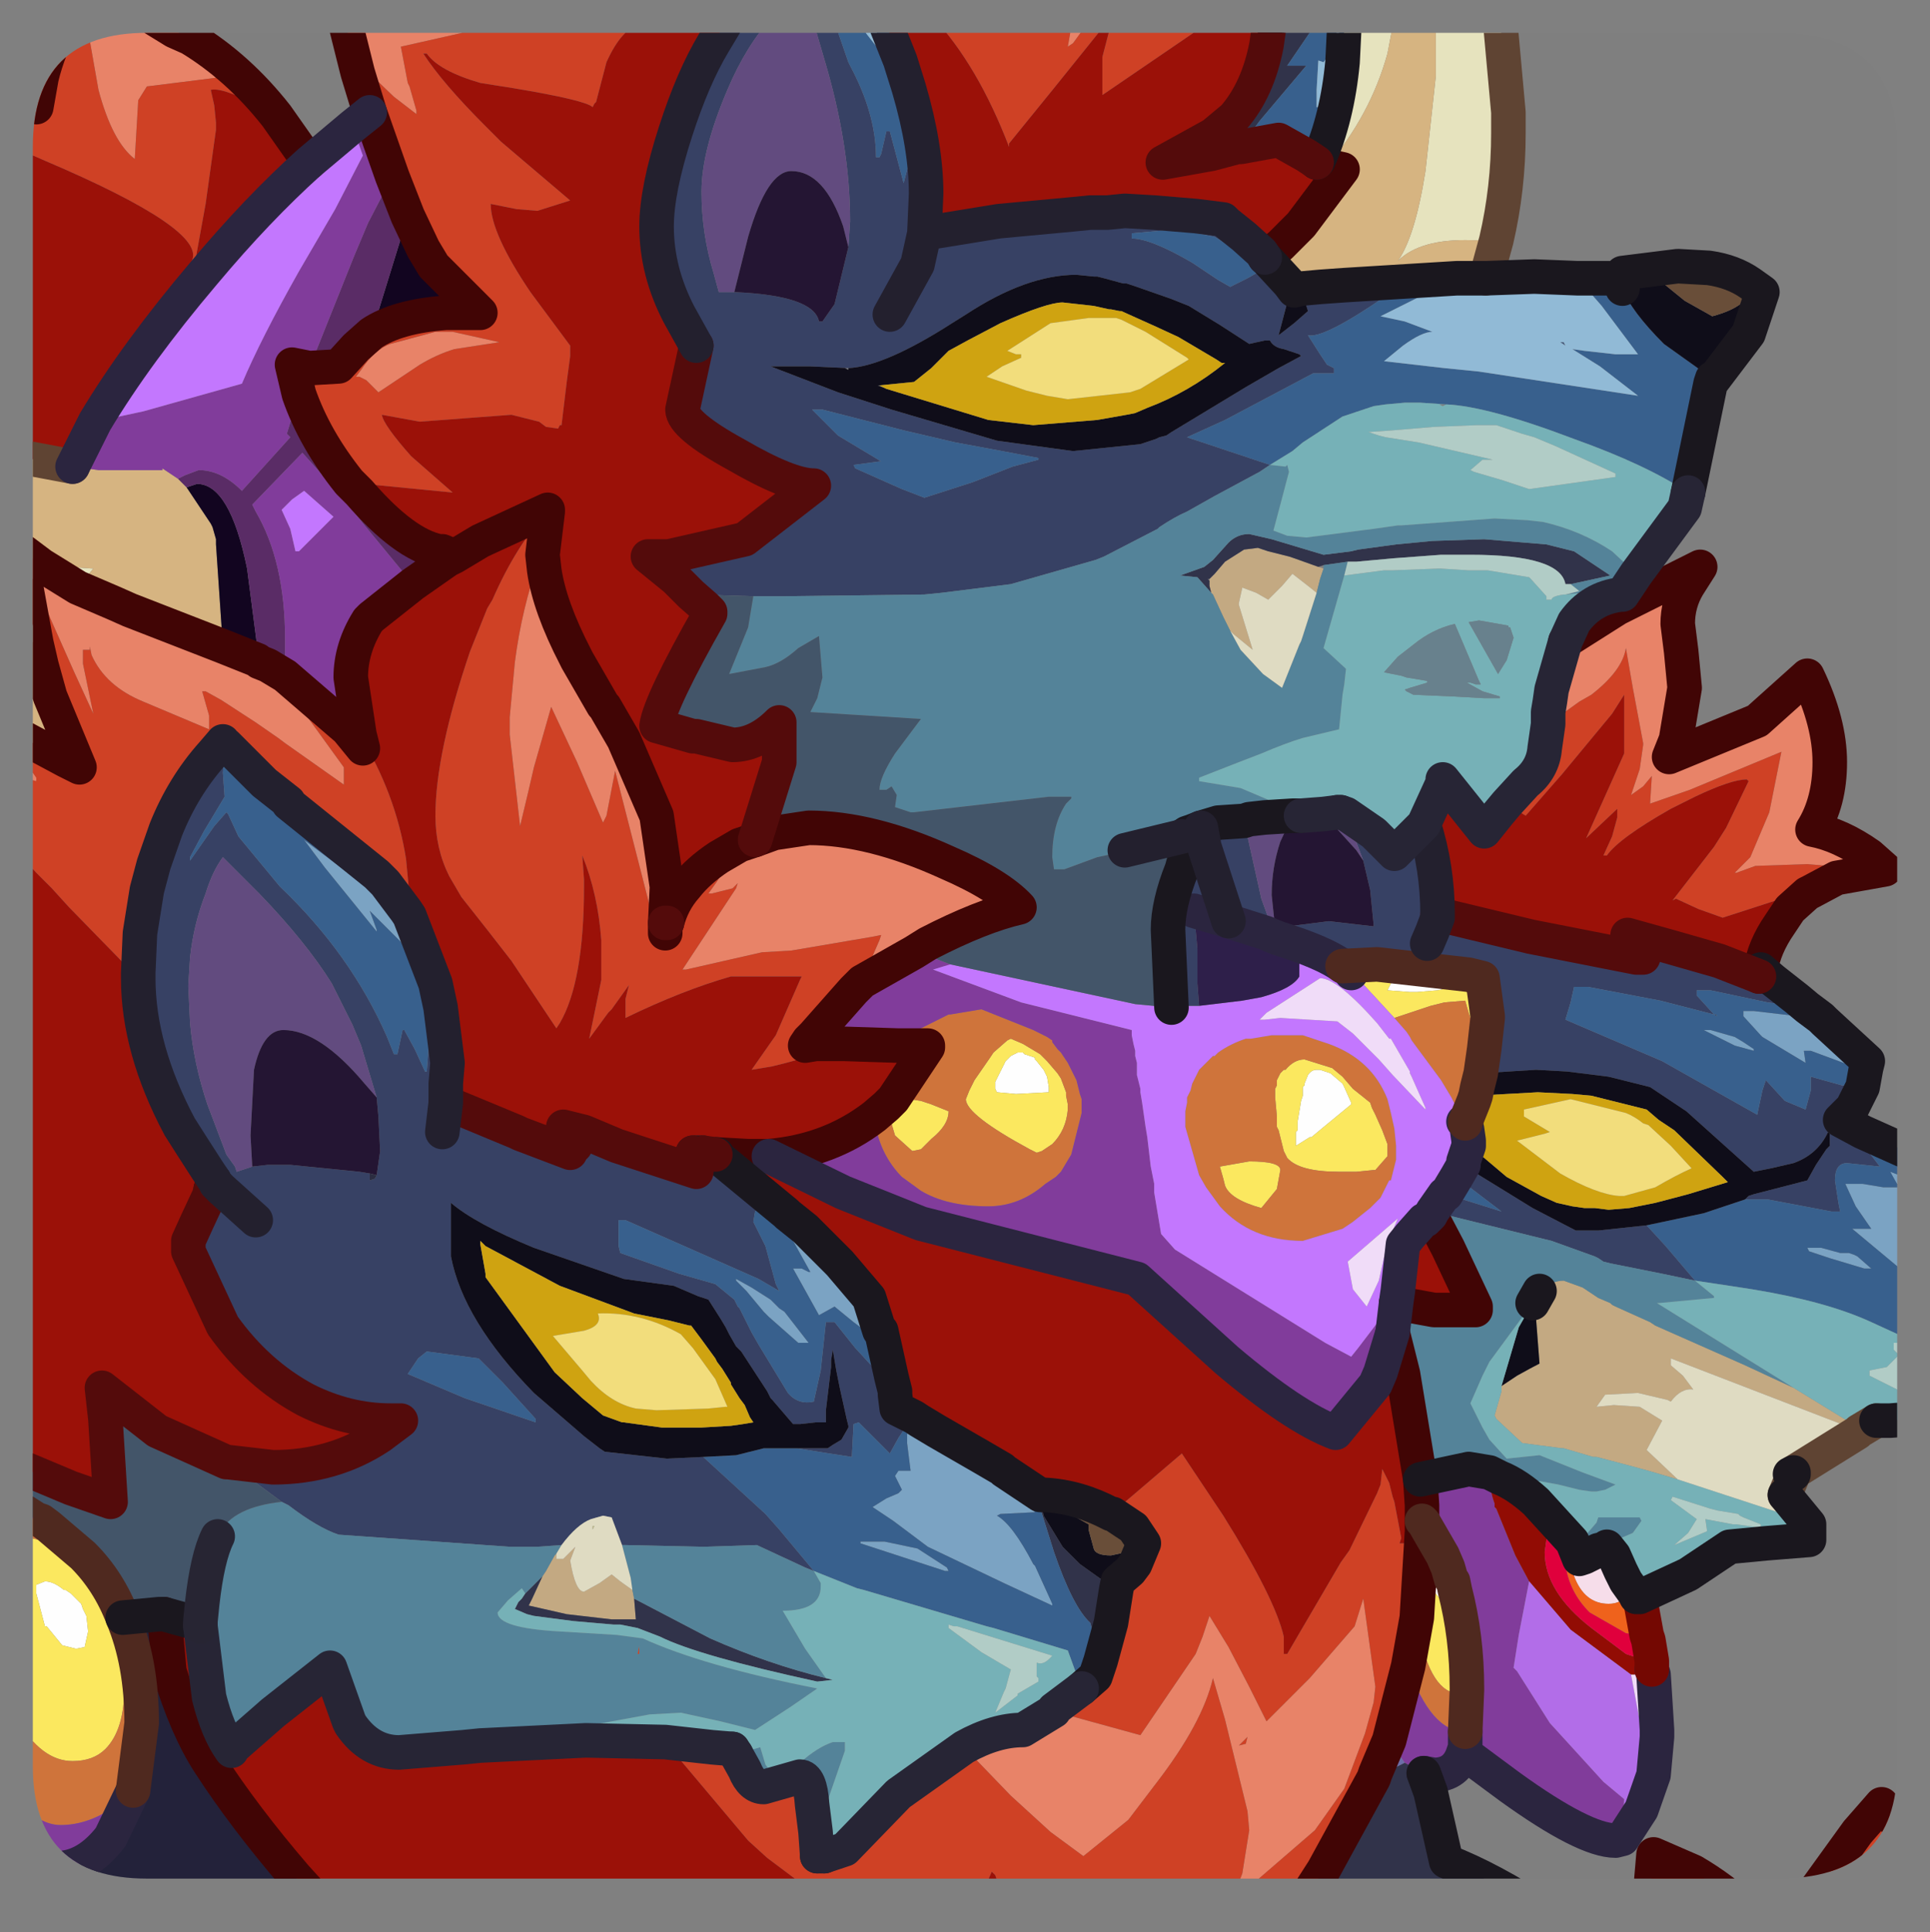 <?xml version="1.0" encoding="UTF-8" standalone="no"?>
<svg xmlns:ffdec="https://www.free-decompiler.com/flash" xmlns:xlink="http://www.w3.org/1999/xlink" ffdec:objectType="frame" height="55.9px" width="55.85px" xmlns="http://www.w3.org/2000/svg">
  <rect width="100%" height="100%" fill="#808080" stroke="none"/>
  <g transform="matrix(1.0, 0.0, 0.0, 1.0, 0.95, 0.95)">
    <clipPath id="clipPath0" transform="matrix(1.0, 0.0, 0.0, 1.0, 0.0, 0.0)">
      <path d="M50.5 0.0 Q53.95 0.0 53.95 3.3 L53.95 50.15 Q53.95 53.4 50.5 53.4 L3.3 53.4 Q0.0 53.4 0.0 50.15 L0.0 3.3 Q0.0 0.0 3.3 0.0 L50.5 0.0" fill="#000000" fill-rule="evenodd" stroke="none"/>
    </clipPath>
    <g clip-path="url(#clipPath0)">
      <use ffdec:characterId="2" height="55.9" transform="matrix(1.0, 0.0, 0.0, 1.0, -0.95, -0.95)" width="55.85" xlink:href="#shape1"/>
    </g>
    <use ffdec:characterId="3" height="53.4" transform="matrix(1.0, 0.0, 0.0, 1.0, 0.0, 0.0)" width="53.95" xlink:href="#shape2"/>
  </g>
  <defs>
    <g id="shape1" transform="matrix(1.0, 0.0, 0.0, 1.0, 0.95, 0.95)">
      <path d="M40.65 27.7 L40.05 27.75 39.85 27.75 39.2 27.7 39.3 27.5 39.5 27.35 39.65 27.25 39.9 27.25 41.15 27.55 41.15 27.6 40.65 27.7 M41.05 44.75 L41.15 45.1 40.9 45.5 40.5 45.05 40.45 45.0 40.3 44.4 40.5 44.0 40.8 44.05 40.95 44.4 41.05 44.75 M1.1 45.15 L1.4 45.45 1.45 45.6 1.55 45.8 1.6 46.25 1.5 46.7 1.25 46.75 0.85 46.65 0.4 46.1 0.35 46.1 0.1 45.15 0.1 44.9 0.35 44.8 Q0.6 44.8 0.9 45.05 L0.95 45.05 1.1 45.15 M37.25 30.0 L37.55 30.1 37.9 30.4 37.95 30.5 38.15 30.95 38.15 31.0 37.3 31.7 37.0 31.95 36.95 31.95 36.55 32.2 36.55 32.0 36.55 31.85 36.55 31.8 36.6 31.75 36.6 31.5 36.7 30.9 36.75 30.75 36.75 30.6 36.75 30.5 36.8 30.45 36.8 30.4 36.9 30.15 Q37.0 30.0 37.15 30.0 L37.25 30.0 M28.65 29.5 L28.7 29.55 29.0 29.65 29.0 29.7 29.05 29.75 29.25 30.0 29.35 30.2 29.4 30.5 29.4 30.65 28.45 30.7 27.9 30.65 27.85 30.55 27.85 30.35 28.1 29.85 28.15 29.75 28.3 29.6 28.5 29.5 28.65 29.5" fill="#ffffff" fill-rule="evenodd" stroke="none"/>
      <path d="M4.55 0.15 L5.3 1.3 3.3 1.55 3.05 1.95 2.95 3.65 Q2.3 3.15 1.9 1.65 L1.6 -0.05 1.65 -0.45 3.45 -0.45 4.1 -0.05 4.55 0.15 M13.5 -0.45 L13.6 -0.35 12.65 -0.05 10.65 0.4 10.85 1.45 10.9 1.55 11.1 2.25 11.1 2.35 10.45 1.85 9.3 0.75 9.0 -0.45 13.5 -0.45 M30.1 -0.45 L30.65 -0.45 30.1 0.3 29.95 0.4 30.1 -0.45 M44.35 17.6 L45.85 16.65 48.25 15.45 47.9 16.0 Q47.6 16.5 47.6 17.1 L47.7 17.9 47.8 18.95 47.55 20.45 47.35 20.95 49.9 19.9 51.35 18.6 Q52.0 19.95 52.0 21.1 52.0 22.25 51.5 23.05 52.3 23.2 53.15 23.8 L53.6 24.2 52.2 24.45 51.45 24.85 51.7 24.55 52.1 24.3 51.95 24.1 51.35 24.05 49.9 24.1 49.85 24.1 49.3 24.3 49.25 24.3 49.7 23.85 50.25 22.55 50.6 20.8 47.95 21.9 46.8 22.3 46.85 21.5 46.6 21.8 46.25 22.05 46.5 21.3 46.6 20.6 46.6 20.55 46.3 18.95 46.1 17.8 Q46.0 18.45 45.1 19.15 L44.75 19.35 43.85 20.0 43.85 19.65 43.9 19.35 43.95 19.0 44.35 17.6 M-0.45 21.5 L-0.45 20.75 0.1 21.55 0.1 21.65 -0.45 21.5 M46.1 17.8 L46.1 17.45 46.1 17.5 46.1 17.8 M21.45 23.15 L22.45 23.0 Q24.25 23.0 26.45 24.0 27.95 24.65 28.55 25.3 27.45 25.55 25.9 26.35 L25.5 26.6 24.0 27.45 24.0 27.4 24.5 26.25 24.55 26.1 24.3 26.15 21.95 26.55 21.1 26.6 18.9 27.1 18.8 27.1 20.35 24.75 20.4 24.6 20.25 24.75 20.05 24.8 19.65 24.9 19.55 24.9 19.8 24.55 Q20.1 24.05 20.55 23.7 L20.8 23.55 21.45 23.15 M18.05 22.65 L18.15 23.6 18.05 24.5 17.9 25.45 16.85 21.35 16.6 22.65 16.5 22.85 15.75 21.1 15.0 19.5 14.5 21.25 14.35 21.9 14.1 22.95 13.8 20.3 13.8 19.8 13.95 18.2 Q14.15 16.65 14.65 15.25 L14.65 15.15 14.8 15.55 Q14.95 16.6 15.7 18.05 L15.75 18.15 16.35 19.35 17.1 20.45 18.05 22.65 M13.5 8.95 L12.2 9.15 Q11.7 9.3 11.2 9.6 L10.0 10.4 9.65 10.05 9.45 9.95 9.35 9.95 9.5 9.75 Q9.9 9.15 10.35 9.0 L11.65 8.65 12.15 8.65 13.05 8.85 13.5 8.95 M5.5 17.75 L6.5 18.15 6.55 18.2 6.8 18.3 7.2 18.8 7.3 18.9 9.0 21.25 9.0 21.75 7.3 20.55 7.1 20.4 6.45 19.95 5.45 19.3 5.0 19.05 4.9 19.05 5.1 19.75 5.1 20.15 3.2 19.35 Q2.1 18.9 1.7 18.0 L1.65 17.75 1.65 17.85 1.45 17.85 1.45 18.25 1.75 19.7 1.2 18.5 0.6 17.15 -0.15 15.45 -0.35 14.95 0.25 15.4 1.3 16.05 2.35 16.5 2.8 16.7 5.5 17.75 M26.95 49.6 Q27.85 49.1 28.65 49.1 L29.55 48.55 30.05 48.7 32.05 49.25 33.65 46.9 33.85 46.4 34.0 45.95 34.05 45.8 34.6 46.7 35.2 47.85 35.7 48.85 36.95 47.6 38.25 46.1 38.5 45.3 38.85 47.85 38.8 48.3 38.55 49.2 37.95 50.8 37.1 52.0 34.9 53.9 34.75 53.9 35.0 53.25 35.2 52.0 35.15 51.45 34.5 48.8 34.15 47.6 Q33.85 48.9 32.5 50.65 L31.7 51.7 30.4 52.75 29.45 52.05 28.3 51.0 26.95 49.6 M35.1 49.5 L35.15 49.3 34.9 49.55 35.1 49.5 M52.85 54.45 L52.95 54.05 53.35 52.55 54.15 53.25 54.3 53.4 54.4 53.55 54.4 54.45 53.4 54.45 53.35 54.3 53.05 54.45 52.85 54.45 M47.8 54.45 L47.7 54.35 47.9 53.9 47.9 53.85 48.75 54.45 47.8 54.45" fill="#e98468" fill-rule="evenodd" stroke="none"/>
      <path d="M1.65 -0.45 L1.6 -0.05 1.9 1.65 Q2.3 3.15 2.95 3.65 L3.05 1.95 3.3 1.55 5.3 1.3 4.55 0.15 Q5.95 1.0 7.05 2.4 5.55 1.55 5.15 1.65 L5.25 2.1 5.3 2.6 5.3 2.8 5.0 4.95 4.7 6.6 4.6 6.6 Q5.05 5.7 0.35 3.7 L-0.45 3.35 -0.45 1.8 0.1 2.15 0.25 1.3 Q0.45 0.45 0.95 -0.45 L1.65 -0.45 M9.3 0.75 L10.45 1.85 11.1 2.35 11.1 2.25 10.9 1.55 10.85 1.45 10.65 0.4 12.65 -0.05 13.6 -0.35 13.5 -0.45 17.3 -0.45 17.5 -0.25 17.6 -0.25 Q17.05 -0.15 16.6 0.85 L16.3 2.0 16.25 2.05 16.2 2.15 Q16.0 1.95 13.9 1.6 L12.95 1.45 Q11.75 1.1 11.4 0.6 L11.3 0.6 Q11.85 1.45 13.1 2.7 L13.55 3.15 15.55 4.85 14.6 5.15 14.0 5.1 13.25 4.95 Q13.25 5.8 14.4 7.5 L15.55 9.05 15.55 9.35 15.45 10.1 15.3 11.35 15.25 11.35 15.2 11.45 14.85 11.4 14.65 11.25 13.85 11.05 11.2 11.25 10.1 11.05 Q10.15 11.35 10.95 12.25 L12.15 13.3 10.1 13.1 9.15 13.0 Q8.15 11.75 7.7 10.45 L7.5 9.6 8.0 9.7 8.85 9.65 9.35 9.1 9.8 8.7 Q10.55 8.2 11.95 8.1 L12.55 8.1 12.95 8.1 11.6 6.75 11.3 6.25 10.85 5.3 10.4 4.15 9.75 2.3 9.4 1.15 9.3 0.75 M26.05 -0.45 L30.1 -0.45 29.95 0.4 30.1 0.3 30.65 -0.45 31.2 -0.45 29.55 1.6 28.25 3.2 28.25 3.3 Q27.35 0.95 26.05 -0.45 M31.25 -0.45 L34.25 -0.45 34.1 -0.35 30.95 1.8 30.95 0.7 31.25 -0.45 M51.45 24.85 L51.35 24.9 50.9 24.9 50.6 25.05 48.9 25.6 48.2 25.35 47.55 25.05 47.45 25.1 48.65 23.55 49.0 23.0 49.65 21.65 49.6 21.6 Q49.15 21.6 48.1 22.1 L47.4 22.45 Q45.9 23.3 45.55 23.8 L45.45 23.8 45.7 23.25 45.85 22.7 45.85 22.45 44.95 23.3 46.05 20.85 46.05 19.15 45.7 19.7 44.25 21.45 43.2 22.65 42.65 22.3 43.2 21.7 Q43.7 21.3 43.75 20.7 L43.85 20.0 44.75 19.35 45.1 19.15 Q46.0 18.45 46.1 17.8 L46.1 17.5 46.1 17.45 46.1 17.8 46.3 18.95 46.6 20.55 46.6 20.6 46.5 21.3 46.25 22.05 46.6 21.8 46.85 21.5 46.8 22.3 47.95 21.9 50.6 20.8 50.25 22.55 49.7 23.85 49.25 24.3 49.3 24.3 49.85 24.1 49.9 24.1 51.35 24.05 51.95 24.1 52.1 24.3 51.7 24.55 51.45 24.85 M36.5 54.45 L28.25 54.45 27.85 53.3 27.75 53.2 27.2 54.45 23.4 54.45 23.05 54.15 21.25 52.8 20.7 52.3 18.3 49.45 19.65 49.6 20.25 49.65 20.35 49.8 20.6 50.25 Q20.8 50.75 21.15 50.75 L22.2 50.45 Q22.5 50.45 22.55 51.25 L22.65 52.05 22.7 52.75 22.9 52.75 23.5 52.55 25.05 50.95 26.95 49.6 28.3 51.0 29.45 52.05 30.4 52.75 31.7 51.7 32.5 50.65 Q33.85 48.9 34.15 47.6 L34.5 48.8 35.15 51.45 35.2 52.0 35.0 53.25 34.75 53.9 34.9 53.9 37.1 52.0 37.95 50.8 38.55 49.2 38.8 48.3 38.85 47.85 38.5 45.3 38.25 46.1 36.95 47.6 35.7 48.85 35.2 47.85 34.6 46.7 34.05 45.8 34.0 45.95 33.85 46.4 33.65 46.9 32.05 49.25 30.05 48.7 29.55 48.55 29.55 48.5 30.35 47.9 30.75 47.55 30.9 47.1 31.2 46.0 31.35 45.05 31.4 44.8 31.75 44.5 31.9 44.3 32.15 43.7 31.85 43.25 31.25 42.85 31.2 42.85 33.25 41.1 34.45 42.9 Q35.95 45.3 36.2 46.4 L36.2 46.9 36.3 46.9 36.65 46.3 37.85 44.25 38.1 43.9 38.9 42.25 39.0 42.0 39.05 41.55 39.25 41.95 39.35 42.35 39.4 42.5 39.6 43.55 39.55 43.7 39.7 43.7 40.0 43.1 40.1 42.95 40.2 42.6 40.2 43.05 40.2 43.15 40.2 43.35 40.05 45.85 39.8 47.25 39.25 49.4 38.85 50.35 38.8 50.5 37.35 53.15 36.9 53.85 36.6 54.25 36.5 54.4 36.5 54.45 M-0.45 23.7 L-0.45 21.5 0.1 21.65 0.1 21.55 -0.45 20.75 -0.45 20.3 0.95 21.05 1.35 21.25 0.5 19.2 0.25 18.3 0.1 17.65 -0.3 15.45 -0.4 14.9 -0.35 14.95 -0.15 15.45 0.6 17.15 1.2 18.5 1.75 19.7 1.45 18.25 1.45 17.85 1.65 17.85 1.65 17.75 1.7 18.0 Q2.1 18.9 3.2 19.35 L5.1 20.15 5.1 19.75 4.9 19.05 5.0 19.05 5.45 19.3 6.45 19.95 7.1 20.4 7.3 20.55 9.0 21.75 9.0 21.25 7.3 18.9 7.2 18.8 6.8 18.3 7.3 18.6 9.1 20.15 9.55 20.7 9.45 20.3 Q10.5 22.0 10.8 23.9 L10.9 24.95 10.9 25.55 10.8 25.4 10.2 24.6 9.95 24.35 7.4 22.3 7.4 22.25 6.7 21.7 6.15 21.15 5.9 20.9 5.6 20.6 5.55 20.6 5.5 20.5 5.2 20.85 Q4.35 21.8 3.85 23.05 L3.5 24.05 3.3 24.8 3.1 26.05 3.05 27.2 3.05 27.35 1.05 25.3 0.55 24.75 0.1 24.3 -0.45 23.7 M20.9 23.35 L21.45 23.15 20.8 23.55 20.55 23.7 Q20.1 24.05 19.8 24.55 L19.55 24.9 19.65 24.9 20.05 24.8 20.25 24.75 20.4 24.6 20.35 24.75 18.8 27.1 18.9 27.1 21.1 26.6 21.95 26.55 24.3 26.15 24.55 26.1 24.5 26.25 24.0 27.4 24.0 27.45 23.75 27.7 22.6 29.0 22.45 29.15 22.35 29.3 22.65 29.25 23.1 29.25 23.5 29.25 22.85 29.5 22.7 29.55 21.8 29.8 21.4 29.9 20.8 30.0 21.5 29.0 22.2 27.4 22.25 27.3 20.2 27.3 Q18.8 27.7 17.15 28.5 L17.15 27.95 17.25 27.55 16.75 28.25 16.65 28.35 16.1 29.1 16.45 27.4 16.45 26.85 16.45 26.25 Q16.35 24.9 15.9 23.8 L15.95 24.5 15.95 24.7 Q15.95 27.45 15.25 28.65 L15.15 28.8 13.85 26.85 13.15 25.95 12.4 25.0 12.05 24.4 Q11.65 23.6 11.65 22.65 11.65 20.85 12.65 17.9 L13.15 16.65 13.3 16.4 Q14.0 14.8 14.9 13.85 L14.75 15.1 14.8 15.55 14.65 15.15 14.65 15.25 Q14.15 16.65 13.95 18.2 L13.8 19.8 13.8 20.3 14.1 22.95 14.35 21.9 14.5 21.25 15.0 19.5 15.75 21.1 16.5 22.85 16.6 22.65 16.85 21.35 17.9 25.45 18.05 24.5 18.15 23.6 18.05 22.65 18.35 24.7 18.3 25.75 18.3 25.8 18.3 26.05 18.5 25.65 18.9 24.7 Q19.25 24.25 19.85 23.85 L20.45 23.5 20.9 23.35 M13.5 8.95 L13.05 8.85 12.15 8.65 11.65 8.65 10.35 9.0 Q9.9 9.15 9.5 9.75 L9.35 9.95 9.45 9.95 9.65 10.05 10.0 10.4 11.2 9.6 Q11.7 9.3 12.2 9.15 L13.5 8.95 M15.75 18.15 L16.5 19.45 16.55 19.5 17.1 20.45 16.35 19.35 15.75 18.15 M17.55 46.65 L17.55 46.9 17.5 46.9 17.55 46.65 M35.1 49.5 L34.9 49.55 35.15 49.3 35.1 49.5 M51.2 54.45 L51.2 54.4 51.5 53.85 52.8 52.05 53.5 51.25 54.4 52.35 54.4 53.55 54.3 53.4 54.15 53.25 53.35 52.55 52.95 54.05 52.85 54.45 51.2 54.45 M53.05 54.45 L53.35 54.3 53.4 54.45 53.05 54.45 M47.8 54.45 L46.75 54.45 46.9 52.7 48.05 53.2 Q48.9 53.7 49.6 54.35 L49.7 54.45 48.75 54.45 47.9 53.85 47.9 53.9 47.7 54.35 47.8 54.45" fill="#d04125" fill-rule="evenodd" stroke="none"/>
      <path d="M-0.45 3.35 L0.35 3.7 Q5.05 5.7 4.6 6.6 L4.7 6.6 5.0 4.95 5.3 2.8 5.3 2.6 5.25 2.1 5.15 1.65 Q5.55 1.55 7.05 2.4 L8.0 3.75 Q6.5 5.1 4.95 6.95 3.0 9.25 1.8 11.25 L1.15 12.55 -0.45 12.25 -0.45 3.35 M9.15 13.0 L10.1 13.1 12.15 13.3 10.95 12.25 Q10.15 11.35 10.1 11.05 L11.2 11.25 13.85 11.05 14.65 11.25 14.85 11.4 15.2 11.45 15.25 11.35 15.3 11.35 15.45 10.1 15.55 9.35 15.55 9.05 14.4 7.5 Q13.25 5.8 13.25 4.95 L14.0 5.1 14.6 5.15 15.55 4.85 13.55 3.15 13.1 2.7 Q11.85 1.45 11.3 0.6 L11.4 0.6 Q11.75 1.1 12.95 1.45 L13.9 1.6 Q16.0 1.95 16.2 2.15 L16.25 2.05 16.3 2.0 16.6 0.85 Q17.05 -0.15 17.6 -0.25 L17.5 -0.25 17.3 -0.45 20.15 -0.45 19.7 0.3 Q19.1 1.3 18.6 2.85 18.05 4.55 18.05 5.6 18.05 6.9 18.7 8.15 L19.2 9.05 18.8 10.9 Q18.8 11.35 20.35 12.2 21.9 13.1 22.6 13.1 L20.6 14.65 18.4 15.15 18.15 15.15 17.8 15.15 18.6 15.8 19.05 16.25 19.45 16.6 19.6 16.75 19.6 16.8 Q18.15 19.35 18.05 20.05 L19.1 20.35 19.2 20.35 20.25 20.6 Q20.95 20.6 21.6 19.95 L21.6 21.1 20.9 23.35 20.45 23.5 19.85 23.85 Q19.25 24.25 18.9 24.7 L18.5 25.65 18.3 26.05 18.3 25.8 18.35 25.75 18.3 25.75 18.35 24.7 18.05 22.65 17.1 20.45 16.55 19.5 16.5 19.45 15.75 18.15 15.7 18.05 Q14.95 16.6 14.8 15.55 L14.75 15.1 14.9 13.85 Q14.0 14.8 13.3 16.4 L13.15 16.65 12.65 17.9 Q11.65 20.85 11.65 22.65 11.65 23.6 12.05 24.4 L12.4 25.0 13.15 25.95 13.85 26.85 15.15 28.8 15.25 28.65 Q15.95 27.45 15.95 24.7 L15.95 24.5 15.9 23.8 Q16.35 24.9 16.45 26.25 L16.45 26.85 16.45 27.4 16.1 29.1 16.65 28.35 16.75 28.25 17.25 27.55 17.15 27.95 17.15 28.5 Q18.8 27.7 20.2 27.3 L22.25 27.3 22.2 27.4 21.5 29.0 20.8 30.0 21.4 29.9 21.8 29.8 22.7 29.55 22.85 29.5 23.5 29.25 25.05 29.3 25.9 29.3 25.9 29.35 24.9 30.85 24.7 31.05 24.35 31.35 Q23.05 32.35 21.3 32.5 L20.7 32.5 19.8 32.45 20.7 32.5 21.3 32.5 23.45 33.55 25.7 34.45 31.95 36.05 34.55 38.4 Q36.5 40.05 37.7 40.5 L38.85 39.1 39.0 38.75 39.35 37.6 39.65 38.8 40.15 41.85 40.2 42.6 40.1 42.95 40.0 43.1 39.7 43.7 39.55 43.7 39.6 43.55 39.4 42.5 39.35 42.35 39.25 41.95 39.05 41.55 39.0 42.0 38.9 42.25 38.1 43.9 37.85 44.25 36.65 46.3 36.3 46.9 36.2 46.9 36.2 46.4 Q35.95 45.3 34.45 42.9 L33.25 41.1 31.2 42.85 Q30.25 42.35 29.3 42.3 L29.15 42.3 29.0 42.2 28.1 41.6 28.05 41.55 27.45 41.2 26.15 40.45 25.65 40.15 25.5 40.05 25.0 39.8 24.95 39.4 24.95 39.3 24.85 38.9 24.55 37.55 24.5 37.55 24.2 36.6 23.35 35.6 22.35 34.6 21.85 34.2 21.8 34.15 19.8 32.5 19.8 32.45 19.75 32.45 19.4 32.4 19.1 32.4 19.2 32.95 16.9 32.2 15.95 31.8 15.35 31.65 15.7 32.2 15.65 32.25 15.6 32.35 15.55 32.4 14.1 31.85 14.0 31.8 11.95 30.95 11.95 30.65 11.95 30.4 12.0 29.8 11.8 28.2 11.65 27.5 10.9 25.55 10.9 24.95 10.8 23.9 Q10.5 22.0 9.45 20.3 L9.2 18.65 Q9.2 17.8 9.7 17.0 L9.8 16.9 11.0 15.95 12.0 15.25 12.2 15.15 11.85 15.0 11.75 15.0 Q10.75 14.8 9.45 13.3 L9.15 13.0 M24.6 -0.45 L26.05 -0.45 Q27.35 0.95 28.25 3.3 L28.25 3.2 29.55 1.6 31.2 -0.45 31.25 -0.45 30.95 0.7 30.95 1.8 34.1 -0.35 34.25 -0.45 35.8 -0.45 35.8 -0.35 35.7 0.35 Q35.45 1.65 34.75 2.45 L34.15 2.95 32.7 3.75 34.1 3.5 34.85 3.3 34.95 3.3 36.05 3.1 36.85 3.55 37.15 3.75 37.45 3.85 37.9 3.95 36.7 5.55 36.1 6.15 35.65 6.5 35.55 6.35 35.05 5.9 34.55 5.5 34.45 5.4 33.65 5.3 32.45 5.2 31.6 5.15 31.1 5.2 30.6 5.2 30.1 5.25 27.95 5.45 25.8 5.8 25.85 4.65 Q25.85 3.3 25.35 1.6 L25.1 0.8 24.9 0.3 24.6 -0.45 M51.35 24.9 L50.85 25.35 50.55 25.8 Q50.1 26.45 50.0 27.1 L49.95 27.3 48.8 26.85 47.4 26.45 46.15 26.1 46.25 26.25 46.6 26.75 46.4 26.75 43.35 26.15 40.65 25.5 Q40.65 24.15 40.25 22.9 L40.8 21.7 40.8 21.6 41.2 22.1 42.0 23.1 42.4 22.6 42.65 22.3 43.2 22.65 44.25 21.45 45.7 19.7 46.05 19.15 46.05 20.85 44.95 23.3 45.85 22.45 45.85 22.7 45.7 23.25 45.45 23.8 45.55 23.8 Q45.9 23.3 47.4 22.45 L48.1 22.1 Q49.15 21.6 49.6 21.6 L49.65 21.65 49.0 23.0 48.65 23.55 47.45 25.1 47.55 25.05 48.2 25.35 48.9 25.6 50.6 25.05 50.9 24.9 51.35 24.9 M28.25 54.45 L27.2 54.45 27.75 53.2 27.85 53.3 28.25 54.45 M23.4 54.45 L8.6 54.45 7.6 53.35 Q6.1 51.6 5.1 50.05 4.45 49.05 3.95 47.4 L3.8 45.75 4.7 46.0 4.85 46.1 5.1 48.15 Q5.35 49.15 5.75 49.7 L5.75 49.65 6.95 48.6 8.6 47.3 9.15 48.85 9.2 48.95 Q9.75 49.75 10.6 49.75 L12.45 49.6 12.95 49.55 16.0 49.4 18.3 49.45 20.7 52.3 21.25 52.8 23.05 54.15 23.4 54.45 M-0.45 41.45 L-0.45 23.7 0.1 24.3 0.55 24.75 1.05 25.3 3.05 27.35 Q3.05 29.4 4.25 31.65 L4.6 32.2 5.05 32.9 5.25 33.2 5.15 33.45 5.1 33.65 4.75 34.4 4.5 34.95 4.5 35.25 5.5 37.4 Q6.5 38.8 7.9 39.55 9.1 40.15 10.35 40.15 L10.65 40.15 10.05 40.6 Q8.7 41.5 6.95 41.5 L5.65 41.35 5.6 41.35 3.6 40.45 2.0 39.2 2.1 40.1 2.25 42.5 1.1 42.1 -0.45 41.45 M40.45 34.2 L40.95 35.15 41.75 36.85 41.75 36.95 40.55 36.95 39.45 36.75 39.5 36.4 39.65 35.05 39.85 34.8 40.25 34.35 40.3 34.35 40.35 34.3 40.45 34.2 M14.9 13.85 L14.9 13.8 12.95 14.7 12.2 15.15 12.95 14.7 14.9 13.8 14.9 13.85 M18.35 25.75 Q18.5 25.15 18.9 24.7 18.5 25.15 18.35 25.75" fill="#9c1108" fill-rule="evenodd" stroke="none"/>
      <path d="M35.8 -0.45 L36.0 -0.45 35.9 -0.4 35.8 -0.35 35.8 -0.45 M37.95 -0.45 L39.4 -0.45 39.2 0.6 Q38.7 2.4 37.45 3.85 L37.15 3.75 37.2 3.7 Q37.75 2.45 37.9 0.85 L37.95 -0.15 37.95 -0.45 M40.6 -0.45 L42.45 -0.45 42.7 2.3 42.7 2.9 Q42.7 4.5 42.35 6.0 L41.65 6.0 Q40.15 5.95 39.5 6.6 40.0 5.9 40.3 4.0 L40.6 1.25 40.6 0.3 40.6 -0.45 M-0.45 17.55 L-0.45 15.45 -0.3 15.45 0.1 17.65 -0.45 17.55 M0.25 15.4 L1.75 15.5 1.3 16.05 0.25 15.4" fill="#e7e4bf" fill-rule="evenodd" stroke="none"/>
      <path d="M-0.45 48.8 L-0.45 43.65 -0.05 43.55 0.4 43.65 1.3 44.4 1.5 44.6 1.85 45.05 2.3 45.85 2.35 45.95 2.65 47.85 Q2.65 49.1 2.1 49.65 1.75 50.0 1.15 50.0 0.25 50.0 -0.45 48.8 M41.9 30.1 L41.8 30.5 41.8 30.1 41.75 29.35 41.65 28.85 41.65 28.65 41.55 28.35 41.45 28.0 40.85 28.05 40.45 28.15 39.4 28.5 38.2 27.2 38.15 27.2 38.15 27.15 37.9 27.0 38.9 26.95 41.55 27.25 41.95 27.35 42.1 28.45 42.1 28.5 42.0 29.4 41.9 30.1 M40.65 27.7 L41.15 27.6 41.15 27.55 39.9 27.25 39.65 27.25 39.5 27.35 39.3 27.5 39.2 27.7 39.85 27.75 40.05 27.75 40.65 27.7 M40.8 44.05 L40.5 44.0 40.3 44.4 40.45 45.0 40.5 45.05 40.9 45.5 41.15 45.1 41.05 44.75 41.1 44.8 41.15 45.05 Q41.5 46.4 41.5 47.9 L41.5 47.95 41.3 48.05 Q40.45 48.05 40.1 46.2 L40.05 45.85 40.2 43.35 40.2 43.15 40.25 43.1 40.8 44.05 M24.7 31.05 L24.9 30.85 25.05 30.8 25.7 30.9 26.0 31.0 26.5 31.2 Q26.5 31.6 26.0 32.0 L25.7 32.3 25.45 32.35 24.95 31.9 24.7 31.05 M1.1 45.15 L0.95 45.05 0.9 45.05 Q0.6 44.8 0.35 44.8 L0.1 44.9 0.1 45.15 0.35 46.1 0.4 46.1 0.85 46.65 1.25 46.75 1.5 46.7 1.6 46.25 1.55 45.8 1.45 45.6 1.4 45.45 1.1 45.15 M36.2 30.0 L36.25 30.0 Q36.5 29.7 36.8 29.7 L37.6 29.95 37.9 30.2 38.2 30.55 38.7 30.95 38.75 31.1 38.85 31.3 39.05 31.75 39.2 32.15 39.2 32.4 39.2 32.5 38.85 32.9 38.8 32.9 38.3 32.95 37.8 32.95 Q36.65 32.95 36.3 32.55 L36.2 32.35 36.05 31.75 36.0 31.65 36.0 31.5 36.0 31.35 35.95 30.8 35.95 30.65 35.95 30.55 36.0 30.45 36.0 30.4 36.0 30.3 36.1 30.1 36.2 30.0 M37.25 30.0 L37.15 30.0 Q37.0 30.0 36.9 30.15 L36.8 30.4 36.8 30.45 36.75 30.5 36.75 30.6 36.75 30.75 36.7 30.9 36.6 31.5 36.6 31.75 36.55 31.8 36.55 31.85 36.55 32.0 36.55 32.2 36.95 31.95 37.0 31.95 37.3 31.7 38.15 31.0 38.15 30.95 37.95 30.5 37.9 30.4 37.55 30.1 37.25 30.0 M34.35 32.8 L35.2 32.65 Q36.1 32.65 36.1 32.9 L36.0 33.45 35.55 34.0 Q34.65 33.75 34.5 33.35 L34.45 33.15 34.35 32.8 M27.0 30.85 L27.1 30.6 27.25 30.3 27.7 29.65 27.8 29.5 28.2 29.15 28.3 29.1 28.65 29.25 29.15 29.55 29.35 29.75 29.65 30.1 29.75 30.25 29.9 30.65 29.9 30.75 29.95 31.0 29.95 31.15 Q29.9 31.75 29.5 32.15 L29.2 32.35 29.05 32.4 28.85 32.3 Q27.0 31.3 27.0 30.85 M28.65 29.5 L28.5 29.5 28.3 29.6 28.15 29.75 28.1 29.85 27.85 30.35 27.85 30.55 27.9 30.65 28.45 30.7 29.4 30.65 29.4 30.5 29.35 30.2 29.25 30.0 29.05 29.75 29.0 29.7 29.0 29.65 28.7 29.55 28.65 29.5" fill="#fce95f" fill-rule="evenodd" stroke="none"/>
      <path d="M-0.45 51.15 L-0.45 48.8 Q0.25 50.0 1.15 50.0 1.75 50.0 2.1 49.65 2.65 49.1 2.65 47.85 L2.35 45.95 2.3 45.85 1.85 45.05 1.5 44.6 1.3 44.4 0.4 43.65 -0.05 43.55 -0.45 43.65 -0.45 42.9 -0.3 42.9 0.1 43.0 0.25 43.05 0.45 43.2 1.45 44.05 Q2.2 44.8 2.6 45.85 3.15 47.15 3.15 48.9 L2.9 50.85 2.45 51.25 Q1.65 51.85 0.8 51.85 0.2 51.85 -0.45 51.15 M41.8 30.5 L41.75 30.75 41.7 30.9 41.5 31.4 41.45 31.5 41.45 31.55 41.4 31.5 41.05 30.8 40.9 30.55 40.75 30.3 39.9 29.15 39.85 29.05 39.75 28.9 39.4 28.5 40.45 28.15 40.85 28.05 41.45 28.0 41.55 28.35 41.65 28.65 41.65 28.85 41.75 29.35 41.8 30.1 41.8 30.5 M40.25 43.1 L40.2 43.15 40.2 43.05 40.25 43.1 M40.05 45.85 L40.1 46.2 Q40.45 48.05 41.3 48.05 L41.5 47.95 41.45 49.15 Q40.45 49.15 39.8 47.25 L40.05 45.85 M24.35 31.35 L24.7 31.05 24.95 31.9 25.45 32.35 25.7 32.3 26.0 32.0 Q26.5 31.6 26.5 31.2 L26.0 31.0 25.7 30.9 25.05 30.8 24.9 30.85 25.9 29.35 25.9 29.3 25.05 29.3 25.2 29.15 25.25 29.1 25.35 29.0 25.7 28.8 26.5 28.4 26.55 28.4 27.45 28.25 28.95 28.85 29.15 28.95 29.35 29.05 29.5 29.15 29.5 29.2 29.65 29.4 29.75 29.5 29.95 29.8 30.15 30.2 30.2 30.3 30.3 30.7 30.35 30.85 30.35 31.1 30.35 31.25 30.05 32.45 29.75 32.95 29.6 33.1 29.3 33.3 Q28.55 33.95 27.65 33.95 26.45 33.95 25.7 33.5 L25.15 33.1 25.1 33.05 Q24.45 32.35 24.35 31.35 M37.5 29.25 Q38.75 29.7 39.2 30.85 L39.3 31.25 39.4 31.7 39.45 32.2 39.45 32.3 39.45 32.6 39.3 33.2 39.25 33.2 39.05 33.6 39.0 33.7 38.7 34.0 38.2 34.4 37.9 34.6 36.75 34.95 Q35.25 34.95 34.35 33.95 L33.95 33.4 33.75 33.05 33.45 32.0 33.35 31.65 33.35 31.3 33.35 31.2 33.4 30.95 33.4 30.8 33.5 30.6 33.55 30.4 33.7 30.1 33.75 30.0 33.8 29.95 33.85 29.9 33.9 29.85 34.15 29.6 34.2 29.6 34.3 29.5 Q34.65 29.25 35.1 29.1 L35.25 29.1 35.85 29.0 36.05 29.0 36.75 29.0 37.5 29.25 M36.2 30.0 L36.1 30.1 36.0 30.3 36.0 30.4 36.0 30.45 35.95 30.55 35.95 30.65 35.95 30.8 36.0 31.35 36.0 31.5 36.0 31.65 36.05 31.75 36.2 32.35 36.3 32.55 Q36.65 32.95 37.8 32.95 L38.3 32.95 38.8 32.9 38.85 32.9 39.2 32.5 39.2 32.4 39.2 32.15 39.05 31.75 38.85 31.3 38.75 31.1 38.7 30.95 38.2 30.55 37.9 30.2 37.6 29.95 36.8 29.7 Q36.5 29.7 36.25 30.0 L36.2 30.0 M34.35 32.8 L34.45 33.15 34.5 33.35 Q34.65 33.75 35.55 34.0 L36.0 33.45 36.1 32.9 Q36.1 32.65 35.2 32.65 L34.35 32.8 M27.0 30.85 Q27.0 31.3 28.85 32.3 L29.05 32.4 29.2 32.35 29.5 32.15 Q29.9 31.75 29.95 31.15 L29.95 31.0 29.9 30.75 29.9 30.65 29.75 30.25 29.65 30.1 29.35 29.75 29.15 29.55 28.65 29.25 28.3 29.1 28.2 29.15 27.8 29.5 27.7 29.65 27.25 30.3 27.1 30.6 27.0 30.85" fill="#d0743b" fill-rule="evenodd" stroke="none"/>
      <path d="M39.4 -0.45 L40.6 -0.45 40.6 0.3 40.6 1.25 40.3 4.0 Q40.0 5.9 39.5 6.6 40.15 5.95 41.65 6.0 L42.35 6.0 42.05 7.1 41.2 7.1 37.95 7.3 37.25 7.35 36.7 7.4 36.5 7.45 36.35 7.25 35.75 6.6 35.65 6.5 36.1 6.15 36.7 5.55 37.9 3.95 37.45 3.85 Q38.7 2.4 39.2 0.6 L39.4 -0.45 M-0.45 20.3 L-0.45 17.55 0.1 17.65 0.25 18.3 0.5 19.2 1.35 21.25 0.95 21.05 -0.45 20.3 M-0.45 15.45 L-0.45 12.25 1.15 12.55 1.9 12.65 3.75 12.65 3.75 12.6 4.2 12.9 4.45 13.15 5.15 14.2 5.2 14.3 5.3 14.65 5.3 14.8 5.5 17.75 2.8 16.7 2.35 16.5 1.3 16.05 1.75 15.5 0.25 15.4 -0.35 14.95 -0.4 14.9 -0.3 15.45 -0.45 15.45" fill="#d7b582" fill-rule="evenodd" stroke="none"/>
      <path d="M53.35 40.15 L52.85 40.45 47.4 38.35 47.4 38.55 47.75 38.85 48.05 39.25 Q47.7 39.2 47.4 39.6 L47.3 39.55 46.45 39.35 45.5 39.4 45.25 39.75 45.75 39.7 46.5 39.75 47.15 40.15 46.7 41.0 47.6 41.85 46.75 41.6 46.2 41.45 45.25 41.2 45.15 41.2 44.3 40.95 44.25 40.95 43.1 40.8 42.35 40.1 42.3 40.0 42.5 39.3 42.5 39.15 42.95 38.85 Q43.4 38.6 43.6 38.5 L43.5 37.2 43.6 36.55 43.6 36.5 43.6 36.4 Q43.95 36.1 44.3 36.1 L44.85 36.3 45.3 36.6 45.65 36.75 45.7 36.8 45.8 36.85 46.8 37.3 46.95 37.4 49.55 38.55 50.95 39.2 52.5 40.15 53.15 40.15 53.35 40.15 M34.05 15.8 L34.2 15.65 34.5 15.3 35.05 14.95 35.45 14.9 35.75 15.0 36.35 15.15 36.5 15.2 37.2 15.45 37.35 15.5 37.25 15.8 37.15 16.2 36.9 16.0 36.45 15.65 36.15 16.0 35.75 16.4 35.4 16.2 35.0 16.05 34.9 16.5 34.9 16.55 35.3 17.85 34.75 17.4 34.65 17.3 34.45 16.9 34.15 16.25 34.1 16.2 34.05 16.0 34.05 15.9 34.05 15.85 34.05 15.8 M14.75 44.65 L14.85 44.5 15.1 44.05 15.15 44.0 15.15 44.15 15.25 44.15 15.35 44.15 15.65 43.85 15.7 43.8 15.55 44.2 Q15.7 45.1 15.95 45.1 L16.4 44.85 16.75 44.6 17.0 44.8 17.35 45.05 17.4 45.3 17.45 45.9 17.3 45.9 16.75 45.9 15.45 45.75 14.35 45.5 14.45 45.3 14.75 44.65" fill="#c4aa83" fill-rule="evenodd" stroke="none"/>
      <path d="M10.85 5.3 L11.3 6.25 11.6 6.75 12.95 8.1 12.55 8.1 11.95 8.1 Q10.55 8.2 9.8 8.7 L10.85 5.3 M12.0 15.25 L11.8 15.05 11.75 15.0 11.85 15.0 12.2 15.15 12.0 15.25 M5.5 17.75 L5.3 14.8 5.3 14.65 5.2 14.3 5.15 14.2 4.45 13.15 4.75 13.05 Q5.7 13.05 6.2 15.5 L6.55 18.2 6.5 18.15 5.5 17.75" fill="#120520" fill-rule="evenodd" stroke="none"/>
      <path d="M10.4 4.15 L10.85 5.3 9.8 8.7 9.35 9.1 8.85 9.65 8.0 9.7 9.3 6.45 9.7 5.5 10.4 4.15 M7.7 10.45 Q8.15 11.75 9.15 13.0 L9.45 13.3 Q10.75 14.8 11.75 15.0 L11.8 15.05 12.0 15.25 11.0 15.95 9.6 14.25 9.2 13.75 8.25 12.65 7.8 12.15 6.35 13.65 6.45 13.85 Q7.3 15.3 7.3 17.55 L7.3 18.6 6.8 18.3 6.55 18.2 6.2 15.5 Q5.7 13.05 4.75 13.05 L4.45 13.15 4.2 12.9 4.4 12.8 4.8 12.65 Q5.45 12.65 6.05 13.25 L7.45 11.7 7.35 11.6 7.7 10.45" fill="#5a2c66" fill-rule="evenodd" stroke="none"/>
      <path d="M9.75 2.3 L10.4 4.15 9.7 5.5 9.3 6.45 8.0 9.7 7.5 9.6 7.7 10.45 7.35 11.6 7.45 11.7 6.05 13.25 Q5.45 12.65 4.8 12.65 L4.4 12.8 4.2 12.9 3.75 12.6 3.75 12.65 1.9 12.65 1.15 12.55 1.8 11.25 3.2 10.95 6.05 10.15 Q6.6 8.85 7.7 6.9 L8.75 5.1 9.55 3.55 9.25 2.7 9.75 2.3 M46.0 52.25 L45.8 52.3 Q44.9 52.3 42.75 50.75 L41.4 49.75 Q41.2 50.4 40.55 50.4 L40.25 50.35 39.7 50.05 39.25 49.4 39.8 47.25 Q40.45 49.15 41.45 49.15 L41.5 47.95 41.5 47.9 Q41.5 46.4 41.15 45.05 L41.1 44.8 41.05 44.75 40.95 44.4 40.8 44.05 40.25 43.1 40.2 43.05 40.2 42.6 40.15 41.85 41.55 41.55 42.15 41.65 Q42.15 42.15 42.3 42.55 L42.3 42.65 42.35 42.7 42.9 44.05 43.3 44.8 43.0 46.35 42.85 47.3 42.95 47.4 43.9 48.9 45.45 50.6 46.05 51.1 46.0 52.25 M-0.45 52.85 L-0.45 51.15 Q0.2 51.85 0.8 51.85 1.65 51.85 2.45 51.25 L2.9 50.85 2.25 52.2 Q1.55 53.1 0.7 53.1 L0.45 53.1 -0.45 52.85 M-0.45 42.9 L-0.45 42.65 0.1 43.0 -0.3 42.9 -0.45 42.9 M39.45 36.75 L39.35 37.6 39.0 38.75 38.85 39.1 37.7 40.5 Q36.5 40.05 34.55 38.4 L31.95 36.05 25.7 34.45 23.45 33.55 21.3 32.5 Q23.05 32.35 24.35 31.35 24.45 32.35 25.1 33.05 L25.15 33.1 25.7 33.5 Q26.45 33.95 27.65 33.95 28.55 33.95 29.3 33.3 L29.6 33.1 29.75 32.95 30.05 32.45 30.35 31.25 30.35 31.1 30.35 30.85 30.3 30.7 30.2 30.3 30.15 30.2 29.95 29.8 29.75 29.5 29.65 29.4 29.5 29.2 29.5 29.15 29.35 29.05 29.15 28.95 28.95 28.85 27.45 28.25 26.55 28.4 26.5 28.4 25.7 28.8 25.35 29.0 25.25 29.1 25.2 29.15 25.05 29.3 23.5 29.25 23.1 29.25 22.65 29.25 22.35 29.3 22.45 29.15 22.6 29.0 23.75 27.7 24.0 27.45 25.5 26.6 25.7 26.65 25.9 26.7 26.55 26.95 26.05 27.1 28.6 28.05 31.8 28.85 31.8 29.0 31.85 29.25 31.9 29.45 31.9 29.55 31.9 29.6 31.95 29.8 31.95 30.15 32.05 30.55 32.05 30.65 32.1 30.95 32.15 31.3 32.2 31.65 32.25 31.95 32.35 32.8 32.45 33.3 32.45 33.55 32.65 34.75 33.05 35.2 37.4 37.9 38.15 38.3 38.35 38.05 39.15 37.0 39.35 36.75 39.5 36.4 39.45 36.75 M7.7 15.0 L8.7 14.0 7.85 13.25 7.5 13.5 7.2 13.8 7.45 14.35 7.6 15.0 7.7 15.0 M7.3 18.6 L7.3 17.55 Q7.3 15.3 6.45 13.85 L6.35 13.65 7.8 12.15 8.25 12.65 9.2 13.75 9.6 14.25 11.0 15.95 9.8 16.9 9.7 17.0 Q9.2 17.8 9.2 18.65 L9.45 20.3 9.55 20.7 9.1 20.15 7.3 18.6 M41.4 49.75 L41.45 49.6 41.45 49.15 41.45 49.6 41.4 49.75" fill="#823c9c" fill-rule="evenodd" stroke="none"/>
      <path d="M41.55 32.2 L41.4 32.65 41.4 32.75 41.2 33.1 40.9 33.6 40.85 33.6 40.5 34.1 40.45 34.2 40.35 34.3 40.3 34.35 40.25 34.35 39.85 34.8 39.65 35.05 39.5 36.4 39.35 36.75 39.15 37.0 38.35 38.05 38.15 38.3 37.4 37.9 33.05 35.2 32.65 34.75 32.45 33.55 32.45 33.3 32.35 32.8 32.25 31.95 32.2 31.65 32.15 31.3 32.1 30.95 32.05 30.65 32.05 30.55 31.95 30.15 31.95 29.8 31.9 29.6 31.9 29.55 31.9 29.45 31.85 29.25 31.8 29.0 31.8 28.85 28.6 28.05 26.05 27.1 26.55 26.95 31.9 28.1 32.95 28.2 33.1 28.2 33.3 28.15 33.75 28.15 35.0 28.0 35.55 27.9 Q36.45 27.65 36.65 27.3 L36.65 26.9 36.05 26.2 Q37.35 26.6 37.9 27.0 L38.15 27.15 38.15 27.2 38.2 27.2 39.4 28.5 39.75 28.9 39.85 29.05 39.9 29.15 40.75 30.3 40.9 30.55 41.05 30.8 41.4 31.5 41.45 31.55 41.5 31.7 41.55 32.05 41.55 32.2 M9.25 2.7 L9.55 3.55 8.75 5.1 7.7 6.9 Q6.6 8.85 6.05 10.15 L3.2 10.95 1.8 11.25 Q3.0 9.25 4.95 6.95 6.5 5.1 8.0 3.75 L9.25 2.7 M7.7 15.0 L7.6 15.0 7.45 14.35 7.2 13.8 7.5 13.5 7.85 13.25 8.7 14.0 7.7 15.0 M37.5 29.25 L36.75 29.0 36.05 29.0 35.85 29.0 35.25 29.1 35.1 29.1 Q34.65 29.25 34.3 29.5 L34.2 29.6 34.15 29.6 33.9 29.85 33.85 29.9 33.8 29.95 33.75 30.0 33.7 30.1 33.55 30.4 33.5 30.6 33.4 30.8 33.4 30.95 33.35 31.2 33.35 31.3 33.35 31.65 33.45 32.0 33.75 33.05 33.95 33.4 34.35 33.95 Q35.25 34.95 36.75 34.95 L37.9 34.6 38.2 34.4 38.7 34.0 39.0 33.7 39.05 33.6 39.25 33.2 39.3 33.2 39.45 32.6 39.45 32.3 39.45 32.2 39.4 31.7 39.3 31.25 39.2 30.85 Q38.75 29.7 37.5 29.25 M35.65 28.55 L36.1 28.5 37.75 28.6 38.2 28.95 38.45 29.2 38.95 29.7 39.35 30.15 40.3 31.15 40.3 31.1 39.9 30.2 39.85 30.1 39.85 30.05 39.3 29.1 39.25 29.1 38.9 28.65 Q37.75 27.35 37.25 27.35 L35.7 28.35 35.5 28.55 35.65 28.55 M39.15 35.2 L39.15 35.15 39.5 34.3 38.05 35.55 38.2 36.35 38.6 36.85 38.95 36.1 39.15 35.2" fill="#c477ff" fill-rule="evenodd" stroke="none"/>
      <path d="M46.85 47.1 L46.85 47.35 46.8 47.4 46.35 47.5 46.25 47.5 44.5 46.2 43.3 44.8 42.9 44.05 42.35 42.7 42.3 42.65 42.3 42.55 Q42.15 42.15 42.15 41.65 L42.45 41.8 Q42.95 42.0 43.5 42.5 L44.55 43.65 44.55 44.0 43.95 43.25 43.8 43.6 43.75 43.95 Q43.75 45.1 45.1 46.15 L46.1 46.9 46.55 47.05 46.8 47.1 46.85 47.1 M45.5 43.85 L45.55 43.8 45.75 44.05 45.95 44.5 45.85 44.3 45.75 44.2 45.55 43.9 45.5 43.85" fill="#930c04" fill-rule="evenodd" stroke="none"/>
      <path d="M44.55 43.65 L44.75 44.15 44.9 44.1 45.3 43.9 45.5 43.85 45.55 43.9 45.75 44.2 45.85 44.3 45.95 44.5 46.1 44.95 46.1 45.15 Q46.0 45.45 45.6 45.45 44.9 45.45 44.6 44.65 L44.55 44.4 44.55 44.0 44.55 43.65" fill="#f7deeb" fill-rule="evenodd" stroke="none"/>
      <path d="M46.5 45.25 L46.7 46.35 46.5 46.35 46.1 46.3 45.05 45.7 Q44.45 45.1 44.35 44.3 L44.6 44.65 Q44.9 45.45 45.6 45.45 46.0 45.45 46.1 45.15 L46.35 45.15 46.4 45.25 46.5 45.25" fill="#f0621c" fill-rule="evenodd" stroke="none"/>
      <path d="M46.7 46.35 L46.75 46.5 46.85 47.1 46.8 47.1 46.55 47.05 46.1 46.9 45.1 46.15 Q43.75 45.1 43.75 43.95 L43.8 43.6 43.95 43.25 44.55 44.0 44.55 44.4 44.6 44.65 44.35 44.3 Q44.45 45.1 45.05 45.7 L46.1 46.3 46.5 46.35 46.7 46.35 M45.95 44.5 L46.1 44.8 46.35 45.15 46.1 45.15 46.1 44.95 45.95 44.5" fill="#e1003c" fill-rule="evenodd" stroke="none"/>
      <path d="M47.0 49.1 L47.0 49.3 46.9 50.4 46.55 51.4 46.0 52.25 46.05 51.1 45.45 50.6 43.9 48.9 42.95 47.4 42.85 47.3 43.0 46.35 43.3 44.8 44.5 46.2 46.25 47.5 46.7 49.9 46.7 49.95 47.0 49.1" fill="#b36de9" fill-rule="evenodd" stroke="none"/>
      <path d="M46.85 47.35 L46.9 47.5 47.0 49.1 46.7 49.95 46.7 49.9 46.25 47.5 46.35 47.5 46.8 47.4 46.85 47.35 M35.65 28.55 L35.5 28.55 35.7 28.35 37.25 27.35 Q37.75 27.35 38.9 28.65 L39.25 29.1 39.3 29.1 39.85 30.05 39.85 30.1 39.9 30.2 40.3 31.1 40.3 31.15 39.35 30.15 38.95 29.7 38.45 29.2 38.2 28.95 37.75 28.6 36.1 28.5 35.65 28.55 M39.15 35.2 L38.95 36.1 38.6 36.85 38.2 36.35 38.05 35.55 39.5 34.3 39.15 35.15 39.15 35.2" fill="#f1ddf9" fill-rule="evenodd" stroke="none"/>
      <path d="M39.25 49.4 L39.7 50.05 38.8 50.5 38.85 50.35 39.25 49.4" fill="#6d6da8" fill-rule="evenodd" stroke="none"/>
      <path d="M36.0 -0.45 L37.25 -0.45 37.05 -0.15 36.3 0.95 36.85 0.95 35.5 2.55 34.95 3.3 34.85 3.3 34.1 3.5 32.7 3.75 34.15 2.95 34.75 2.45 Q35.45 1.65 35.7 0.35 L35.8 -0.35 35.9 -0.4 36.0 -0.45 M40.25 50.35 L40.45 50.9 40.9 52.9 Q42.2 53.4 43.8 54.45 L43.25 54.45 Q41.75 53.5 40.65 53.5 L38.85 53.55 36.9 53.85 37.35 53.15 38.8 50.5 39.7 50.05 40.25 50.35 M0.25 54.45 L-0.45 54.45 -0.45 52.85 0.45 53.1 0.25 54.45 M34.1 16.2 L33.7 15.75 33.2 15.7 33.9 15.45 34.15 15.25 34.6 14.75 Q34.85 14.5 35.2 14.5 L35.85 14.65 37.35 15.1 38.15 15.0 38.35 14.95 39.45 14.8 40.5 14.7 42.0 14.65 43.8 14.8 44.6 15.0 44.75 15.1 45.65 15.7 44.5 15.95 44.35 15.95 Q44.2 15.1 41.6 15.1 L41.05 15.1 40.75 15.1 39.4 15.2 38.3 15.3 38.05 15.3 37.35 15.4 37.2 15.45 36.5 15.2 36.35 15.15 35.75 15.0 35.45 14.9 35.05 14.95 34.5 15.3 34.2 15.65 34.05 15.8 34.0 15.8 34.05 15.85 34.05 15.9 34.05 16.0 34.1 16.2 M48.75 28.45 L48.65 28.4 48.7 28.4 48.75 28.45 M14.25 45.15 L14.75 44.65 14.45 45.3 14.35 45.5 15.45 45.75 16.75 45.9 17.3 45.9 17.45 45.9 17.4 45.3 19.6 46.45 Q21.3 47.2 22.95 47.6 L23.15 47.65 22.7 47.7 Q19.25 46.95 18.15 46.4 L17.5 46.15 17.0 46.05 16.8 46.05 15.65 45.95 14.5 45.8 14.3 45.75 13.95 45.6 14.05 45.4 14.15 45.3 14.25 45.15 M29.0 42.2 L29.15 42.3 29.15 42.4 29.25 42.9 29.8 43.8 30.3 44.3 31.35 45.05 31.2 46.0 30.9 47.1 30.6 46.0 Q30.1 45.55 29.55 43.95 L29.0 42.2" fill="#31334a" fill-rule="evenodd" stroke="none"/>
      <path d="M43.25 54.45 L36.5 54.45 36.5 54.4 36.6 54.25 36.9 53.85 38.85 53.55 40.65 53.5 Q41.75 53.5 43.25 54.45 M44.2 8.95 L44.3 8.95 44.35 9.05 44.2 8.95" fill="#43577b" fill-rule="evenodd" stroke="none"/>
      <path d="M21.4 -0.45 Q20.65 0.35 20.1 1.65 19.35 3.4 19.35 4.6 19.35 5.8 19.7 6.95 L19.85 7.5 20.3 7.5 Q22.6 7.6 22.75 8.35 L22.85 8.35 23.2 7.85 23.6 6.2 23.65 5.45 Q23.65 3.25 22.9 0.75 L22.55 -0.45 23.15 -0.45 23.6 0.85 23.65 0.95 Q24.4 2.35 24.4 3.6 L24.5 3.6 24.55 3.5 24.7 2.85 24.8 2.85 25.2 4.35 25.5 3.2 25.35 1.6 Q25.85 3.3 25.85 4.65 L25.8 5.8 27.95 5.45 30.1 5.25 30.6 5.2 31.1 5.2 31.6 5.15 32.45 5.2 33.65 5.3 34.45 5.4 34.55 5.5 35.05 5.9 35.55 6.35 35.65 6.5 35.75 6.6 36.35 7.25 36.3 7.8 36.05 8.75 36.5 8.4 36.9 8.05 36.7 7.4 37.25 7.35 37.95 7.3 38.05 7.3 39.1 7.65 Q37.35 8.85 36.9 8.75 L37.25 9.3 37.45 9.6 37.65 9.7 37.65 9.85 37.05 9.85 34.5 11.2 33.4 11.7 34.45 12.05 35.8 12.5 35.5 12.7 34.2 13.4 33.4 13.85 Q33.05 14.0 32.6 14.3 L32.55 14.35 31.0 15.15 30.75 15.25 28.3 15.95 26.3 16.2 25.8 16.25 21.7 16.3 20.85 16.3 19.2 16.25 19.05 16.25 18.6 15.8 17.8 15.15 18.15 15.15 18.4 15.15 20.6 14.65 22.6 13.1 Q21.9 13.1 20.35 12.2 18.8 11.35 18.8 10.9 L19.2 9.05 18.7 8.15 Q18.05 6.9 18.05 5.6 18.05 4.55 18.6 2.85 19.1 1.3 19.7 0.3 L20.15 -0.45 21.4 -0.45 M50.0 27.1 L50.35 27.4 51.05 27.95 51.35 28.2 50.2 28.05 48.55 27.7 48.15 27.7 48.15 27.85 48.65 28.4 47.1 28.0 45.0 27.6 44.6 27.6 44.5 28.05 44.35 28.55 47.15 29.75 49.9 31.3 50.05 30.6 50.15 30.3 50.7 30.9 51.3 31.15 51.45 30.6 51.45 30.2 52.35 30.45 52.95 30.5 52.65 31.1 52.3 31.45 52.95 31.8 52.8 31.85 52.8 31.95 53.45 32.8 52.5 32.7 Q52.15 32.7 52.15 33.2 L52.25 33.85 52.3 34.1 52.05 34.1 50.2 33.75 49.6 33.75 49.55 33.75 49.65 33.65 49.8 33.6 51.35 33.2 51.6 32.75 51.9 32.3 52.0 32.2 52.0 31.85 51.95 31.8 Q51.65 32.45 50.95 32.7 L50.3 32.85 49.8 32.95 47.85 31.2 46.8 30.5 45.6 30.2 44.4 30.05 43.5 30.0 41.9 30.1 42.0 29.4 42.1 28.5 42.1 28.45 41.95 27.35 41.55 27.25 38.9 26.95 37.9 27.0 Q37.35 26.6 36.05 26.2 L35.8 26.1 35.7 26.05 34.6 25.7 33.9 23.55 33.8 23.0 33.9 23.55 34.6 25.7 33.6 25.4 33.7 26.5 33.7 26.55 33.7 27.5 33.75 28.15 33.3 28.15 33.1 28.2 32.95 28.2 32.85 25.95 Q32.85 25.2 33.25 24.2 L33.5 23.3 33.5 23.2 33.55 23.1 33.8 23.0 34.3 22.85 35.05 22.8 35.55 25.05 35.75 25.6 35.85 25.95 35.95 25.9 37.5 25.7 38.8 25.85 38.8 25.8 38.7 24.8 38.5 23.95 38.0 22.6 38.8 23.15 39.4 23.75 40.1 23.05 40.25 22.9 Q40.65 24.15 40.65 25.5 L43.35 26.15 46.4 26.75 46.6 26.75 46.25 26.25 46.15 26.1 47.4 26.45 48.8 26.85 49.95 27.3 50.0 27.1 M24.8 8.15 L25.6 6.7 25.8 5.8 25.6 6.7 24.8 8.15 M41.4 32.75 L41.45 32.8 43.4 34.0 44.65 34.65 44.85 34.65 45.1 34.65 45.3 34.65 46.7 34.5 47.25 35.1 48.1 36.1 47.15 35.9 45.65 35.6 45.45 35.55 45.3 35.45 45.2 35.4 43.95 34.95 40.5 34.1 40.85 33.6 40.9 33.6 42.5 34.1 41.45 33.3 41.2 33.1 41.4 32.75 M40.35 26.35 L40.5 26.0 40.65 25.6 40.65 25.5 40.65 25.6 40.5 26.0 40.35 26.35 M32.9 5.7 L31.8 5.8 31.8 5.95 Q32.35 5.95 33.55 6.65 L33.85 6.85 34.3 7.15 34.65 7.35 35.15 7.1 35.5 6.9 34.65 6.2 34.6 6.15 34.2 5.9 33.2 5.7 32.9 5.7 M35.2 9.0 L34.35 8.45 33.45 7.9 32.95 7.7 31.95 7.35 31.65 7.25 31.55 7.25 31.0 7.1 30.8 7.05 30.7 7.05 30.2 7.0 Q28.75 7.0 27.0 8.15 L26.6 8.4 Q24.65 9.65 23.6 9.7 L22.5 9.65 21.35 9.65 23.3 10.4 24.85 10.9 27.9 11.8 30.1 12.1 32.05 11.9 32.5 11.75 32.6 11.7 32.8 11.65 32.95 11.55 35.1 10.25 36.05 9.7 36.7 9.35 36.65 9.3 36.2 9.15 Q35.9 9.1 35.8 8.9 L35.65 8.9 35.2 9.0 M25.2 11.5 L22.85 10.9 22.55 10.9 23.3 11.65 24.55 12.4 24.5 12.4 23.75 12.5 23.8 12.6 25.15 13.2 25.8 13.45 27.2 13.0 28.35 12.55 29.1 12.35 29.1 12.3 28.05 12.1 26.7 11.85 25.2 11.5 M3.05 27.35 L3.05 27.2 3.1 26.05 3.3 24.8 3.5 24.05 3.85 23.05 Q4.35 21.8 5.2 20.85 L5.5 20.5 5.55 20.6 5.6 20.6 5.9 20.9 6.15 21.15 6.7 21.7 7.4 22.25 7.4 22.3 9.95 24.35 10.2 24.6 10.8 25.4 10.9 25.55 11.65 27.5 11.8 28.2 12.0 29.8 11.95 30.4 11.95 30.65 11.95 30.95 14.0 31.8 14.1 31.85 15.55 32.4 15.6 32.35 15.65 32.25 15.7 32.2 15.35 31.65 15.95 31.8 16.9 32.2 19.2 32.95 19.1 32.4 19.4 32.4 19.75 32.45 19.8 32.45 19.8 32.5 21.8 34.15 20.95 34.05 20.9 34.1 20.85 34.4 21.2 35.1 21.35 35.65 21.5 36.2 21.6 36.4 21.0 36.05 18.85 35.1 17.15 34.35 16.95 34.35 16.95 35.1 17.0 35.3 18.7 35.9 19.75 36.2 20.3 36.65 20.35 36.75 20.4 36.85 20.45 36.9 20.8 37.6 21.0 37.95 21.85 39.35 Q22.15 39.7 22.6 39.6 L22.8 38.7 22.95 37.3 23.2 37.3 23.8 38.05 24.4 38.7 24.5 37.75 24.5 37.7 24.5 37.55 24.55 37.55 24.85 38.9 24.95 39.3 24.95 39.4 25.0 39.8 25.5 40.05 25.25 40.35 25.05 40.65 24.8 41.1 23.9 40.2 23.75 40.25 23.7 41.2 23.05 41.1 22.1 40.95 23.0 40.95 23.15 40.85 23.4 40.7 23.6 40.35 23.6 40.3 23.55 40.1 23.35 39.2 23.25 38.7 23.2 38.4 23.15 38.1 23.1 38.4 23.1 38.6 22.95 39.85 22.95 40.05 22.95 40.2 22.65 40.2 22.2 40.25 22.0 40.25 21.4 39.55 21.35 39.5 21.25 39.3 20.5 38.15 20.35 38.0 20.15 37.65 20.05 37.45 19.9 37.2 19.55 36.65 19.25 36.55 18.55 36.25 17.1 36.05 14.5 35.15 Q12.8 34.45 12.1 33.85 L12.1 34.95 12.1 35.4 Q12.45 37.25 14.5 39.35 L15.95 40.6 16.4 40.95 16.55 41.05 18.35 41.25 19.4 41.2 21.2 42.85 21.6 43.3 22.6 44.5 22.35 44.4 20.95 43.75 19.4 43.8 17.15 43.75 17.05 43.75 16.75 42.95 16.5 42.9 16.15 43.0 Q15.75 43.15 15.3 43.75 L14.6 43.8 13.8 43.8 8.85 43.45 Q8.25 43.25 7.4 42.6 L7.2 42.5 5.65 41.35 6.95 41.5 Q8.7 41.5 10.05 40.6 L10.65 40.15 10.35 40.15 Q9.1 40.15 7.9 39.55 6.5 38.8 5.5 37.4 L4.5 35.25 4.5 34.95 4.75 34.4 5.1 33.65 5.15 33.45 5.3 33.3 5.25 33.2 5.05 32.9 4.6 32.2 4.25 31.65 Q3.05 29.4 3.05 27.35 M6.45 34.35 L5.45 33.45 5.3 33.3 5.45 33.45 6.45 34.35 M4.55 23.85 L4.55 23.95 5.25 22.95 5.6 22.55 5.65 22.6 5.95 23.25 7.15 24.7 Q9.2 26.65 10.25 29.05 L10.45 29.55 10.55 29.55 10.7 28.85 10.75 28.85 11.05 29.4 11.35 30.05 11.4 30.05 11.5 28.7 11.5 28.35 11.5 28.0 11.15 26.7 10.75 25.75 10.45 25.3 10.3 25.05 10.2 24.9 9.45 24.2 7.85 22.75 7.05 22.15 6.65 21.85 6.05 21.35 5.55 20.8 5.5 21.4 5.55 22.1 4.95 23.1 4.55 23.85 M11.85 31.8 L11.95 30.95 11.85 31.8 M6.35 32.8 L6.8 32.75 7.45 32.75 9.45 32.95 9.75 33.0 9.75 33.2 9.9 33.15 9.95 33.05 10.05 32.35 10.0 31.35 9.95 30.8 9.5 29.3 9.25 28.7 8.65 27.5 Q7.9 26.3 6.55 24.9 L5.5 23.85 Q5.2 24.25 5.0 24.9 4.65 25.8 4.55 26.75 L4.5 27.55 4.5 27.6 4.55 28.65 Q4.65 29.8 5.05 31.0 L5.6 32.45 5.85 32.8 5.9 32.95 6.35 32.8 M14.55 40.1 L13.6 39.05 12.9 38.35 11.4 38.15 11.15 38.35 10.85 38.8 12.5 39.5 14.55 40.2 14.55 40.1" fill="#374164" fill-rule="evenodd" stroke="none"/>
      <path d="M51.85 28.6 L53.1 29.75 53.05 29.95 52.8 29.95 51.45 29.45 51.25 29.45 51.3 29.8 50.05 29.05 50.0 29.0 49.5 28.45 49.5 28.3 49.8 28.3 51.5 28.5 51.65 28.55 51.85 28.6 M54.4 33.2 L54.4 36.05 54.15 35.85 52.95 34.85 52.65 34.6 53.2 34.6 52.75 33.95 52.45 33.3 52.95 33.3 53.55 33.4 54.0 33.4 53.75 32.95 54.4 33.2 M52.55 35.3 L52.7 35.35 52.8 35.4 53.2 35.75 53.0 35.75 52.0 35.45 51.4 35.25 51.35 35.15 51.75 35.15 52.3 35.3 52.55 35.3 M49.25 29.05 L49.5 29.2 49.8 29.4 49.8 29.45 49.25 29.3 49.05 29.2 48.35 28.85 48.55 28.85 49.25 29.05 M7.85 23.35 L8.85 24.1 10.1 25.05 10.65 26.15 10.75 26.45 10.65 26.3 9.75 25.4 9.95 25.95 9.95 26.0 8.45 24.15 7.85 23.35 M24.5 37.55 L24.5 37.7 24.5 37.75 24.35 37.75 23.75 37.3 23.2 36.85 22.75 37.1 22.0 35.75 22.25 35.75 22.45 35.85 22.5 35.85 22.0 34.95 21.7 34.2 21.85 34.2 22.35 34.6 23.35 35.6 24.2 36.6 24.5 37.55 M20.8 36.3 L21.35 36.65 21.6 36.9 21.75 37.0 22.45 37.9 22.15 37.9 21.3 37.15 21.15 37.0 20.65 36.4 20.35 36.1 20.35 36.05 20.8 36.3 M25.65 40.15 L26.15 40.45 27.45 41.2 28.05 41.55 28.1 41.65 29.0 42.8 28.0 42.85 27.9 42.9 Q28.35 43.15 28.95 44.3 L29.0 44.35 29.5 45.45 29.5 45.5 28.1 44.85 25.9 43.8 24.9 43.05 24.3 42.65 24.7 42.4 25.05 42.25 25.15 42.15 24.95 41.75 25.05 41.6 25.4 41.6 25.3 40.8 25.3 40.55 25.4 40.25 25.65 40.15 M23.95 43.65 L24.65 43.65 25.6 43.85 26.45 44.4 26.5 44.5 26.4 44.5 23.95 43.7 23.95 43.65" fill="#7ba4c4" fill-rule="evenodd" stroke="none"/>
      <path d="M23.15 -0.45 L23.75 -0.45 24.65 0.7 24.6 0.65 24.3 -0.45 24.6 -0.45 24.9 0.3 25.1 0.8 25.35 1.6 25.5 3.2 25.2 4.35 24.8 2.85 24.7 2.85 24.55 3.5 24.5 3.6 24.4 3.6 Q24.4 2.35 23.65 0.95 L23.6 0.85 23.15 -0.45 M37.25 -0.45 L37.95 -0.45 37.95 -0.15 37.9 0.85 Q37.75 2.45 37.2 3.7 L37.15 3.75 36.85 3.55 36.05 3.1 34.95 3.3 35.5 2.55 36.85 0.95 36.3 0.95 37.05 -0.15 37.25 -0.45 M44.7 7.1 L45.9 7.1 46.0 7.4 Q46.25 8.05 47.2 9.0 L48.6 10.0 48.55 10.15 47.9 13.3 Q46.7 12.5 44.6 11.75 42.1 10.8 40.9 10.75 L40.15 10.7 39.7 10.7 39.15 10.75 38.8 10.8 37.9 11.1 36.75 11.85 36.45 12.1 Q36.2 12.25 35.8 12.5 L34.45 12.05 33.4 11.7 34.5 11.2 37.05 9.85 37.65 9.85 37.65 9.7 37.45 9.6 37.25 9.3 36.9 8.75 Q37.35 8.85 39.1 7.65 L38.05 7.3 37.95 7.3 41.2 7.1 39.0 8.2 39.7 8.35 40.5 8.65 Q40.2 8.65 39.65 9.05 L39.1 9.5 40.85 9.7 41.85 9.8 46.45 10.5 45.35 9.65 44.55 9.15 44.9 9.2 45.8 9.3 46.45 9.3 45.4 7.9 44.7 7.1 M51.35 28.2 L51.75 28.5 51.85 28.6 51.65 28.55 51.5 28.5 49.8 28.3 49.5 28.3 49.5 28.45 50.0 29.0 50.05 29.05 51.3 29.8 51.25 29.45 51.45 29.45 52.8 29.95 53.05 29.95 52.95 30.5 52.35 30.45 51.45 30.2 51.45 30.6 51.3 31.15 50.7 30.9 50.15 30.3 50.05 30.6 49.9 31.3 47.15 29.75 44.35 28.55 44.5 28.05 44.6 27.6 45.0 27.6 47.1 28.0 48.65 28.4 48.15 27.85 48.15 27.7 48.55 27.7 50.2 28.05 51.35 28.2 M52.95 31.8 L54.4 32.45 54.4 33.2 53.75 32.95 54.0 33.4 53.55 33.4 52.95 33.3 52.45 33.3 52.75 33.95 53.2 34.6 52.65 34.6 52.95 34.85 54.15 35.85 54.4 36.05 54.4 37.85 53.2 37.3 Q51.9 36.7 49.75 36.35 L49.1 36.25 48.1 36.1 47.25 35.1 46.7 34.5 48.35 34.15 49.55 33.75 49.6 33.75 50.2 33.75 52.05 34.1 52.3 34.1 52.25 33.85 52.15 33.2 Q52.15 32.7 52.5 32.7 L53.45 32.8 52.8 31.95 52.8 31.85 52.95 31.8 M37.8 -0.15 L37.75 -0.15 37.65 0.45 37.35 0.85 37.2 0.8 37.15 1.65 37.15 2.15 37.2 2.15 37.25 1.95 37.35 1.8 37.8 0.1 37.8 -0.15 M52.55 35.3 L52.3 35.3 51.75 35.15 51.35 35.15 51.4 35.25 52.0 35.45 53.0 35.75 53.2 35.75 52.8 35.4 52.7 35.35 52.55 35.3 M49.25 29.05 L48.55 28.85 48.35 28.85 49.05 29.2 49.25 29.3 49.8 29.45 49.8 29.4 49.5 29.2 49.25 29.05 M48.75 28.45 L48.7 28.4 48.65 28.4 48.75 28.45 M40.9 33.6 L41.2 33.1 41.45 33.3 42.5 34.1 40.9 33.6 M32.9 5.7 L33.2 5.7 34.2 5.9 34.6 6.15 34.65 6.2 35.5 6.9 35.15 7.1 34.65 7.35 34.3 7.15 33.85 6.85 33.55 6.65 Q32.35 5.95 31.8 5.95 L31.8 5.8 32.9 5.7 M25.2 11.5 L26.7 11.85 28.05 12.1 29.1 12.3 29.1 12.35 28.35 12.55 27.2 13.0 25.8 13.45 25.15 13.2 23.8 12.6 23.75 12.5 24.5 12.4 24.55 12.4 23.3 11.65 22.55 10.9 22.85 10.9 25.2 11.5 M4.55 23.85 L4.95 23.1 5.55 22.1 5.5 21.4 5.55 20.8 6.05 21.35 6.65 21.85 7.05 22.15 7.85 22.75 9.45 24.2 10.2 24.9 10.3 25.05 10.45 25.3 10.75 25.75 11.15 26.7 11.5 28.0 11.5 28.35 11.5 28.7 11.4 30.05 11.35 30.05 11.05 29.4 10.75 28.85 10.7 28.85 10.55 29.55 10.45 29.55 10.25 29.05 Q9.2 26.65 7.15 24.7 L5.95 23.25 5.65 22.6 5.6 22.55 5.25 22.95 4.55 23.95 4.55 23.85 M7.85 23.35 L8.45 24.15 9.95 26.0 9.95 25.95 9.75 25.4 10.65 26.3 10.75 26.45 10.65 26.15 10.1 25.05 8.85 24.1 7.85 23.35 M19.4 41.2 L20.35 41.15 21.15 40.95 22.1 40.95 23.05 41.1 23.7 41.2 23.75 40.25 23.9 40.2 24.8 41.1 25.05 40.65 25.25 40.35 25.5 40.05 25.65 40.15 25.4 40.25 25.3 40.55 25.3 40.8 25.4 41.6 25.05 41.6 24.95 41.75 25.15 42.15 25.05 42.25 24.7 42.4 24.3 42.65 24.9 43.05 25.9 43.8 28.1 44.85 29.5 45.5 29.5 45.45 29.0 44.35 28.95 44.3 Q28.35 43.15 27.9 42.9 L28.0 42.85 29.0 42.8 28.1 41.65 28.05 41.55 28.1 41.6 29.0 42.2 29.55 43.95 Q30.1 45.55 30.6 46.0 L30.9 47.1 30.75 47.55 30.35 47.9 29.95 46.8 27.8 46.15 27.6 46.1 24.05 45.05 23.85 45.0 22.6 44.5 21.6 43.3 21.2 42.85 19.4 41.2 M24.5 37.75 L24.4 38.7 23.8 38.05 23.2 37.3 22.95 37.3 22.8 38.7 22.6 39.6 Q22.15 39.7 21.85 39.35 L21.0 37.95 20.8 37.6 20.45 36.9 20.4 36.85 20.35 36.75 20.3 36.65 19.75 36.2 18.7 35.9 17.0 35.3 16.95 35.1 16.95 34.35 17.15 34.35 18.85 35.1 21.0 36.05 21.6 36.4 21.5 36.2 21.35 35.65 21.2 35.1 20.85 34.4 20.9 34.1 20.95 34.05 21.8 34.15 21.85 34.2 21.7 34.2 22.0 34.95 22.5 35.85 22.45 35.85 22.25 35.75 22.0 35.75 22.75 37.1 23.2 36.85 23.75 37.3 24.35 37.75 24.5 37.75 M14.55 40.1 L14.55 40.2 12.5 39.5 10.85 38.8 11.15 38.35 11.4 38.15 12.9 38.35 13.6 39.05 14.55 40.1 M20.8 36.3 L20.35 36.05 20.35 36.1 20.65 36.4 21.15 37.0 21.3 37.15 22.15 37.9 22.45 37.9 21.75 37.0 21.6 36.9 21.35 36.65 20.8 36.3 M23.95 43.65 L23.95 43.7 26.4 44.5 26.5 44.5 26.45 44.4 25.6 43.85 24.65 43.65 23.95 43.65" fill="#38608e" fill-rule="evenodd" stroke="none"/>
      <path d="M46.0 7.4 L46.0 6.95 47.6 6.75 48.5 6.8 48.05 6.85 Q47.3 6.9 47.0 7.1 L47.8 7.75 48.6 8.2 Q49.7 7.9 49.7 7.35 L49.7 7.25 50.05 7.5 49.65 8.7 48.55 10.15 48.6 10.0 47.2 9.0 Q46.25 8.05 46.0 7.4 M36.7 7.4 L36.9 8.05 36.5 8.4 36.05 8.75 36.3 7.8 36.35 7.25 36.5 7.45 36.7 7.4 M41.9 30.1 L43.5 30.0 44.4 30.05 45.6 30.2 46.8 30.5 47.85 31.2 49.8 32.95 50.3 32.85 50.95 32.7 Q51.65 32.45 51.95 31.8 L52.0 31.85 52.0 32.2 51.9 32.3 51.6 32.75 51.35 33.2 49.8 33.6 49.65 33.65 49.55 33.75 48.35 34.15 46.7 34.5 45.3 34.65 45.1 34.65 44.85 34.65 44.65 34.65 43.4 34.0 41.45 32.8 41.4 32.75 41.4 32.65 41.55 32.2 42.0 32.55 42.65 33.1 43.65 33.65 44.1 33.85 44.55 33.95 44.9 34.0 45.2 34.0 45.6 34.05 46.2 34.0 46.7 33.9 46.95 33.85 47.9 33.6 49.05 33.25 48.9 33.1 47.5 31.75 47.05 31.45 46.7 31.15 45.1 30.75 44.55 30.7 43.55 30.65 41.75 30.75 41.8 30.5 41.9 30.1 M43.4 36.75 L43.6 36.4 43.6 36.5 43.6 36.55 43.5 37.2 43.6 38.5 Q43.4 38.6 42.95 38.85 L42.5 39.15 43.0 37.45 43.4 36.75 M35.2 9.0 L35.65 8.9 35.8 8.9 Q35.9 9.1 36.2 9.15 L36.65 9.3 36.7 9.35 36.05 9.7 35.1 10.25 32.95 11.55 32.8 11.65 32.6 11.7 32.5 11.75 32.05 11.9 30.1 12.1 27.9 11.8 24.85 10.9 23.3 10.4 21.35 9.65 22.5 9.65 23.6 9.7 Q24.65 9.65 26.6 8.4 L27.0 8.15 Q28.75 7.0 30.2 7.0 L30.7 7.05 30.8 7.05 31.0 7.1 31.55 7.25 31.65 7.25 31.95 7.35 32.95 7.7 33.45 7.9 34.35 8.45 35.2 9.0 M24.7 10.3 L27.65 11.2 28.95 11.35 30.8 11.2 31.65 11.05 31.9 11.0 32.25 10.85 Q33.45 10.4 34.5 9.55 L34.4 9.55 34.25 9.45 33.15 8.8 32.5 8.5 31.5 8.05 31.45 8.05 31.2 8.0 31.15 8.0 30.7 7.9 29.8 7.8 Q29.35 7.8 28.0 8.4 L27.05 8.9 26.5 9.2 26.0 9.7 25.5 10.1 24.5 10.2 24.45 10.2 24.7 10.3 M23.6 9.75 L23.6 9.7 23.5 9.7 23.6 9.75 M19.4 41.2 L18.35 41.25 16.55 41.05 16.4 40.95 15.95 40.6 14.5 39.35 Q12.45 37.25 12.1 35.4 L12.1 34.95 12.1 33.85 Q12.8 34.45 14.5 35.15 L17.1 36.05 18.55 36.25 19.25 36.55 19.55 36.65 19.9 37.2 20.05 37.45 20.15 37.65 20.35 38.0 20.5 38.15 21.25 39.3 21.35 39.5 21.4 39.55 22.0 40.25 22.2 40.25 22.65 40.2 22.95 40.2 22.95 40.05 22.95 39.85 23.1 38.6 23.1 38.4 23.15 38.1 23.2 38.4 23.25 38.7 23.35 39.2 23.55 40.1 23.6 40.3 23.6 40.35 23.4 40.7 23.15 40.85 23.0 40.95 22.1 40.95 21.15 40.95 20.35 41.15 19.4 41.2 M13.1 36.0 L15.1 38.75 15.9 39.5 16.5 40.0 17.05 40.2 17.1 40.2 18.2 40.35 19.35 40.35 20.2 40.3 20.55 40.25 20.85 40.2 20.75 40.05 20.6 39.7 20.45 39.5 20.2 39.1 20.2 39.05 19.95 38.65 19.8 38.45 19.75 38.35 19.35 37.8 19.05 37.4 19.0 37.4 18.4 37.25 17.4 37.05 15.25 36.25 13.1 35.1 12.95 34.95 12.95 35.05 13.1 35.9 13.1 36.0 M29.15 42.3 L29.3 42.3 Q30.25 42.35 31.2 42.85 L31.25 42.85 31.85 43.25 32.15 43.7 31.9 44.3 31.75 44.5 31.4 44.8 31.35 45.05 30.3 44.3 29.8 43.8 29.25 42.9 29.15 42.4 29.15 42.3 M30.85 43.0 L30.4 42.85 29.75 42.7 30.55 43.15 30.55 43.3 30.7 43.85 Q30.75 44.05 31.2 44.05 L31.9 43.9 31.4 43.4 31.0 43.1 30.95 43.05 30.9 43.0 30.85 43.0" fill="#0f0d19" fill-rule="evenodd" stroke="none"/>
      <path d="M48.5 6.8 Q49.2 6.9 49.7 7.25 L49.7 7.35 Q49.7 7.9 48.6 8.2 L47.8 7.75 47.0 7.1 Q47.3 6.9 48.05 6.85 L48.5 6.8 M30.85 43.0 L30.9 43.0 30.95 43.05 31.0 43.1 31.4 43.4 31.9 43.9 31.2 44.05 Q30.75 44.05 30.7 43.85 L30.55 43.3 30.55 43.15 29.75 42.7 30.4 42.85 30.85 43.0" fill="#694e39" fill-rule="evenodd" stroke="none"/>
      <path d="M41.75 30.75 L43.55 30.65 44.55 30.7 45.1 30.75 46.7 31.15 47.05 31.45 47.5 31.75 48.9 33.1 49.05 33.25 47.9 33.6 46.95 33.85 46.7 33.9 46.2 34.0 45.6 34.05 45.2 34.0 44.9 34.0 44.55 33.95 44.1 33.85 43.65 33.65 42.65 33.1 42.0 32.55 41.55 32.2 41.55 32.05 41.5 31.7 41.45 31.55 41.45 31.5 41.5 31.4 41.7 30.9 41.75 30.75 M43.15 31.15 L43.15 31.35 43.9 31.8 43.75 31.85 42.95 32.05 44.2 33.0 Q45.25 33.6 45.9 33.65 L46.05 33.65 46.95 33.4 Q47.55 33.05 48.0 32.85 L47.4 32.2 46.75 31.6 46.6 31.55 Q46.35 31.35 46.1 31.25 L44.5 30.85 43.15 31.15 M24.5 10.2 L25.5 10.1 26.0 9.7 26.5 9.2 27.05 8.9 28.0 8.4 Q29.35 7.8 29.8 7.8 L30.7 7.9 31.15 8.0 31.2 8.0 31.45 8.05 31.5 8.05 32.5 8.5 33.15 8.8 34.25 9.45 34.4 9.55 34.5 9.55 Q33.45 10.4 32.25 10.85 L31.9 11.0 31.65 11.05 30.8 11.2 28.95 11.35 27.65 11.2 24.7 10.3 24.5 10.2 M31.5 8.3 L31.35 8.25 31.3 8.25 31.25 8.25 30.55 8.25 29.45 8.4 28.2 9.2 28.45 9.3 28.6 9.3 28.6 9.4 28.05 9.65 27.6 9.95 28.75 10.35 29.35 10.5 29.95 10.6 31.75 10.4 32.05 10.3 33.45 9.45 33.4 9.4 32.2 8.65 31.5 8.3 M13.1 36.0 L13.1 35.9 12.95 35.05 12.95 34.95 13.1 35.1 15.25 36.25 17.4 37.05 18.4 37.25 19.0 37.4 19.05 37.4 19.35 37.8 19.75 38.35 19.8 38.45 19.95 38.65 20.2 39.05 20.2 39.1 20.45 39.5 20.6 39.7 20.75 40.05 20.85 40.2 20.55 40.25 20.2 40.3 19.35 40.35 18.2 40.35 17.1 40.2 17.05 40.2 16.5 40.0 15.9 39.5 15.1 38.75 13.1 36.0 M20.1 39.75 L19.75 38.95 19.1 38.05 18.75 37.65 Q17.6 37.0 16.35 37.05 16.5 37.4 15.95 37.55 L15.05 37.7 15.9 38.7 16.15 39.0 Q16.75 39.65 17.45 39.8 L18.05 39.85 19.55 39.8 20.05 39.75 20.1 39.75" fill="#d0a411" fill-rule="evenodd" stroke="none"/>
      <path d="M43.15 31.15 L44.5 30.85 46.1 31.25 Q46.35 31.35 46.6 31.55 L46.75 31.6 47.4 32.2 48.0 32.85 Q47.55 33.05 46.95 33.4 L46.05 33.65 45.9 33.65 Q45.25 33.6 44.2 33.0 L42.95 32.05 43.75 31.85 43.9 31.8 43.15 31.35 43.15 31.15 M31.5 8.3 L32.2 8.65 33.4 9.4 33.45 9.45 32.05 10.3 31.75 10.4 29.95 10.6 29.35 10.5 28.75 10.35 27.6 9.95 28.05 9.65 28.6 9.4 28.6 9.3 28.45 9.3 28.2 9.2 29.45 8.4 30.55 8.25 31.25 8.25 31.3 8.25 31.35 8.25 31.5 8.3 M20.1 39.75 L20.05 39.75 19.55 39.8 18.05 39.85 17.45 39.8 Q16.75 39.65 16.15 39.0 L15.9 38.7 15.05 37.7 15.95 37.55 Q16.5 37.4 16.35 37.05 17.6 37.0 18.75 37.65 L19.1 38.05 19.75 38.95 20.1 39.75" fill="#f3de7c" fill-rule="evenodd" stroke="none"/>
      <path d="M46.4 15.65 L46.0 16.25 45.35 16.15 44.35 16.25 44.75 16.15 44.5 15.95 45.65 15.7 44.75 15.1 44.6 15.0 43.8 14.8 42.0 14.65 40.5 14.7 39.45 14.8 38.35 14.95 38.15 15.0 37.35 15.1 35.85 14.65 35.2 14.5 Q34.85 14.5 34.6 14.75 L34.15 15.25 33.9 15.45 33.2 15.7 33.7 15.75 34.1 16.2 34.15 16.25 34.45 16.9 34.65 17.3 34.95 17.85 35.6 18.55 36.15 18.95 36.65 17.7 36.7 17.6 36.75 17.45 37.15 16.2 37.25 15.8 37.35 15.5 37.35 15.4 38.05 15.3 37.95 15.7 37.35 17.8 38.0 18.4 37.95 18.85 37.9 19.15 37.8 20.15 36.75 20.4 Q36.25 20.55 35.55 20.85 L34.9 21.1 33.75 21.55 33.75 21.65 34.95 21.85 36.25 22.4 36.55 22.55 36.7 22.65 36.6 22.65 36.45 22.65 35.65 22.7 35.2 22.75 35.05 22.8 34.3 22.85 33.8 23.0 33.55 23.1 33.4 23.15 33.25 23.25 31.6 23.65 31.5 23.7 30.8 23.85 29.85 24.2 29.55 24.2 29.5 23.85 Q29.5 22.9 29.9 22.3 L30.05 22.15 30.05 22.1 29.4 22.1 25.5 22.55 25.45 22.55 25.4 22.55 24.95 22.4 25.0 22.05 24.85 21.8 24.7 21.9 24.5 21.9 Q24.5 21.55 24.95 20.85 L25.7 19.85 22.5 19.65 22.7 19.25 22.85 18.65 22.75 17.45 22.15 17.8 Q21.65 18.25 21.2 18.35 L20.15 18.55 20.7 17.2 20.85 16.3 21.7 16.3 25.8 16.25 26.3 16.2 28.3 15.95 30.75 15.25 31.0 15.15 32.55 14.35 32.6 14.3 Q33.05 14.0 33.4 13.85 L34.2 13.4 35.5 12.7 35.8 12.5 36.25 12.55 36.3 12.5 36.35 12.7 36.1 13.65 35.9 14.4 36.3 14.55 36.85 14.6 38.8 14.35 39.5 14.25 39.6 14.25 42.3 14.05 43.25 14.1 43.7 14.15 Q44.8 14.4 45.7 15.0 L46.4 15.65 M40.5 34.1 L43.95 34.95 45.2 35.4 45.3 35.45 45.45 35.55 45.65 35.6 47.15 35.9 48.1 36.1 48.65 36.55 48.65 36.6 47.05 36.75 47.0 36.75 50.95 39.2 49.55 38.55 46.95 37.4 46.8 37.3 45.8 36.85 45.7 36.8 45.65 36.75 45.3 36.6 44.85 36.3 44.3 36.1 Q43.95 36.1 43.6 36.4 L43.4 36.75 42.15 38.45 41.95 38.85 41.6 39.65 41.95 40.35 42.15 40.7 42.65 41.25 43.6 41.15 44.85 41.65 45.8 42.0 45.5 42.15 45.25 42.2 45.15 42.2 45.1 42.2 44.75 42.15 44.15 42.0 43.6 41.9 42.6 41.8 42.45 41.8 42.15 41.65 41.55 41.55 40.15 41.85 39.65 38.8 39.35 37.6 39.45 36.75 40.55 36.95 41.75 36.95 41.75 36.85 40.95 35.15 40.45 34.2 40.5 34.1 M46.55 43.05 L46.3 43.4 45.95 43.55 44.9 43.5 44.95 43.45 45.25 43.1 45.3 42.95 46.5 42.95 46.55 43.05 M7.2 42.5 L7.4 42.6 Q8.25 43.25 8.85 43.45 L13.8 43.8 14.6 43.8 15.3 43.75 15.15 44.0 15.1 44.05 14.85 44.5 14.75 44.65 14.25 45.15 14.15 45.0 13.75 45.35 13.45 45.7 Q13.45 46.15 15.25 46.25 L16.9 46.35 17.65 46.45 Q19.4 47.25 22.7 47.9 L21.9 48.45 20.9 49.1 19.9 48.85 18.75 48.6 17.85 48.65 12.95 49.55 12.45 49.6 10.6 49.75 Q9.75 49.75 9.2 48.95 L9.15 48.85 8.6 47.3 6.95 48.6 5.75 49.65 5.75 49.7 Q5.35 49.15 5.1 48.15 L4.85 46.1 4.85 45.95 4.9 45.45 Q5.05 44.1 5.35 43.5 L5.4 43.4 Q5.8 42.65 7.2 42.5 M17.05 43.75 L17.15 43.75 19.4 43.8 20.95 43.75 22.35 44.4 22.6 44.5 22.8 44.85 22.8 44.95 Q22.8 45.65 21.7 45.65 L22.35 46.75 22.95 47.6 Q21.3 47.2 19.6 46.45 L17.4 45.3 17.35 45.05 17.3 44.7 17.05 43.75 M17.55 46.65 L17.5 46.9 17.55 46.9 17.55 46.65 M20.35 49.8 L21.05 49.6 21.2 50.1 21.45 50.45 22.2 50.05 Q22.7 49.6 23.15 49.45 L23.5 49.45 23.5 49.7 23.05 51.0 22.65 52.05 22.55 51.25 Q22.5 50.45 22.2 50.45 L21.15 50.75 Q20.8 50.75 20.6 50.25 L20.35 49.8" fill="#54849a" fill-rule="evenodd" stroke="none"/>
      <path d="M47.9 13.3 L47.8 13.75 47.1 14.7 46.4 15.65 45.7 15.0 Q44.8 14.4 43.7 14.15 L43.25 14.1 42.3 14.05 39.6 14.25 39.5 14.25 38.8 14.35 36.85 14.6 36.3 14.55 35.9 14.4 36.1 13.65 36.35 12.7 36.3 12.5 36.25 12.55 35.8 12.5 Q36.2 12.25 36.45 12.1 L36.75 11.85 37.9 11.1 38.8 10.8 39.15 10.75 39.7 10.7 40.15 10.7 40.9 10.75 Q42.1 10.8 44.6 11.75 46.7 12.5 47.9 13.3 M46.0 16.25 L45.95 16.25 Q45.1 16.35 44.6 17.05 L44.35 17.6 43.95 19.0 43.9 19.35 43.85 19.65 43.85 20.0 43.75 20.7 Q43.7 21.3 43.2 21.7 L42.65 22.3 42.4 22.6 42.0 23.1 41.2 22.1 40.8 21.6 40.8 21.7 40.25 22.9 40.1 23.05 39.4 23.75 38.8 23.15 38.0 22.6 37.85 22.55 37.75 22.55 37.35 22.6 36.7 22.65 36.55 22.55 36.25 22.4 34.95 21.85 33.75 21.65 33.75 21.55 34.9 21.1 35.55 20.85 Q36.25 20.55 36.75 20.4 L37.8 20.15 37.9 19.15 37.95 18.85 38.0 18.4 37.35 17.8 37.95 15.7 39.1 15.55 39.35 15.55 40.65 15.5 40.75 15.5 41.55 15.55 42.1 15.55 43.3 15.75 43.35 15.8 43.8 16.3 43.8 16.4 43.95 16.4 Q43.95 16.3 44.3 16.25 L44.35 16.25 45.35 16.15 46.0 16.25 M54.4 37.85 L54.4 38.05 53.95 37.9 53.85 37.9 53.85 38.1 54.0 38.25 53.65 38.6 53.15 38.7 53.15 38.85 54.25 39.4 54.25 39.35 54.15 39.1 54.15 38.9 54.4 38.9 54.4 40.1 53.75 40.15 53.35 40.15 53.15 40.15 52.5 40.15 50.95 39.2 47.0 36.75 47.05 36.75 48.65 36.6 48.65 36.55 48.1 36.1 49.1 36.25 49.75 36.35 Q51.9 36.7 53.2 37.3 L54.4 37.85 M50.7 42.3 L51.4 43.15 51.4 43.6 50.15 43.7 49.1 43.8 47.9 44.6 46.5 45.25 46.4 45.25 46.35 45.15 46.1 44.8 45.95 44.5 45.75 44.05 45.55 43.8 45.5 43.85 45.3 43.9 44.9 44.1 44.75 44.15 44.55 43.65 43.5 42.5 Q42.95 42.0 42.45 41.8 L42.6 41.8 43.6 41.9 44.15 42.0 44.75 42.15 45.1 42.2 45.15 42.2 45.25 42.2 45.5 42.15 45.8 42.0 44.85 41.65 43.6 41.15 42.65 41.25 42.15 40.7 41.95 40.35 41.6 39.65 41.95 38.85 42.15 38.45 43.4 36.75 43.0 37.45 42.5 39.15 42.5 39.3 42.3 40.0 42.35 40.1 43.1 40.8 44.25 40.95 44.3 40.95 45.15 41.2 45.25 41.2 46.2 41.45 46.75 41.6 47.6 41.85 50.5 42.8 50.7 42.3 M40.8 10.8 L40.9 10.75 40.7 10.75 40.8 10.8 M42.35 11.35 L41.95 11.35 41.8 11.35 40.55 11.4 39.35 11.5 38.65 11.55 38.95 11.65 39.15 11.7 40.1 11.85 42.25 12.35 42.1 12.35 41.95 12.35 41.6 12.65 41.7 12.7 42.55 12.95 43.3 13.2 45.8 12.85 45.8 12.75 44.05 11.95 43.45 11.7 43.1 11.6 42.35 11.35 M42.65 18.15 L42.85 17.5 42.75 17.2 42.7 17.2 42.7 17.15 41.85 17.0 41.55 17.05 42.4 18.55 42.65 18.15 M42.45 19.2 L41.95 19.05 41.5 18.8 41.6 18.8 41.75 18.85 41.9 18.85 41.85 18.75 41.15 17.1 Q40.5 17.25 39.95 17.7 L39.5 18.05 39.1 18.5 39.6 18.6 39.75 18.65 40.35 18.75 40.35 18.8 39.85 18.95 39.7 19.0 39.75 19.05 39.95 19.15 41.1 19.2 42.0 19.25 42.25 19.25 42.45 19.25 42.45 19.2 M47.45 42.35 L47.4 42.45 48.15 43.0 47.9 43.4 47.5 43.75 48.45 43.35 48.4 43.0 49.2 43.15 49.3 43.15 50.0 43.25 50.0 43.15 49.5 42.95 49.4 42.9 49.35 42.85 48.75 42.75 48.55 42.7 47.45 42.35 M46.55 43.05 L46.5 42.95 45.3 42.95 45.25 43.1 44.95 43.45 44.9 43.5 45.95 43.55 46.3 43.4 46.55 43.05 M12.95 49.55 L17.85 48.65 18.75 48.6 19.9 48.85 20.9 49.1 21.9 48.45 22.7 47.9 Q19.4 47.25 17.65 46.45 L16.9 46.35 15.25 46.25 Q13.45 46.15 13.45 45.7 L13.75 45.35 14.15 45.0 14.25 45.15 14.15 45.3 14.05 45.4 13.95 45.6 14.3 45.75 14.5 45.8 15.65 45.95 16.8 46.05 17.0 46.05 17.5 46.15 18.15 46.4 Q19.25 46.95 22.7 47.7 L23.15 47.65 22.95 47.6 22.35 46.75 21.7 45.65 Q22.8 45.65 22.8 44.95 L22.8 44.85 22.6 44.5 23.85 45.0 24.05 45.05 27.6 46.1 27.8 46.15 29.95 46.8 30.35 47.9 29.55 48.5 29.55 48.55 28.65 49.1 Q27.85 49.1 26.95 49.6 L25.05 50.95 23.5 52.55 22.9 52.75 22.7 52.75 22.65 52.05 23.05 51.0 23.5 49.7 23.5 49.45 23.15 49.45 Q22.7 49.6 22.2 50.05 L21.45 50.45 21.2 50.1 21.05 49.6 20.35 49.8 20.25 49.65 19.65 49.6 18.3 49.45 16.0 49.4 12.95 49.55 M26.75 46.1 L26.65 46.1 26.5 46.05 26.5 46.15 27.45 46.85 28.3 47.35 28.15 47.9 28.1 48.0 27.85 48.6 28.5 48.1 28.5 48.05 29.1 47.7 29.1 47.6 29.05 47.55 29.05 47.15 Q29.25 47.25 29.5 46.95 L26.75 46.1" fill="#76b2b8" fill-rule="evenodd" stroke="none"/>
      <path d="M52.85 40.45 L52.8 40.5 50.95 41.65 50.85 41.7 50.95 41.7 50.7 42.3 50.5 42.8 47.6 41.85 46.7 41.0 47.15 40.15 46.5 39.75 45.75 39.7 45.25 39.75 45.5 39.4 46.45 39.35 47.3 39.55 47.4 39.6 Q47.7 39.2 48.05 39.25 L47.75 38.85 47.4 38.55 47.4 38.35 52.85 40.45 M34.65 17.3 L34.75 17.4 35.3 17.85 34.9 16.55 34.9 16.5 35.0 16.05 35.4 16.2 35.75 16.4 36.15 16.0 36.45 15.65 36.9 16.0 37.15 16.2 36.75 17.45 36.7 17.6 36.65 17.7 36.15 18.95 35.6 18.55 34.95 17.85 34.65 17.3 M15.3 43.75 Q15.75 43.15 16.15 43.0 L16.5 42.9 16.75 42.95 17.05 43.75 17.3 44.7 17.35 45.05 17.0 44.8 16.75 44.6 16.4 44.85 15.95 45.1 Q15.7 45.1 15.55 44.2 L15.7 43.8 15.65 43.85 15.35 44.15 15.25 44.15 15.15 44.15 15.15 44.0 15.3 43.75 M16.25 43.2 L16.2 43.2 16.2 43.3 16.15 43.35 16.2 43.3 16.25 43.2" fill="#e0dcc3" fill-rule="evenodd" stroke="none"/>
      <path d="M54.4 38.05 L54.4 38.9 54.15 38.9 54.15 39.1 54.25 39.35 54.25 39.4 53.15 38.85 53.15 38.7 53.65 38.6 54.0 38.25 53.85 38.1 53.85 37.9 53.95 37.9 54.4 38.05 M42.35 11.35 L43.1 11.6 43.45 11.7 44.05 11.95 45.8 12.75 45.8 12.85 43.3 13.2 42.55 12.95 41.7 12.7 41.6 12.65 41.95 12.35 42.1 12.35 42.25 12.35 40.1 11.85 39.15 11.7 38.95 11.65 38.65 11.55 39.35 11.5 40.55 11.4 41.8 11.35 41.95 11.35 42.35 11.35 M44.5 15.95 L44.75 16.15 44.35 16.25 44.3 16.25 Q43.95 16.3 43.95 16.4 L43.8 16.4 43.8 16.3 43.35 15.8 43.3 15.75 42.1 15.55 41.55 15.55 40.75 15.5 40.65 15.5 39.35 15.55 39.1 15.55 37.95 15.7 38.05 15.3 38.3 15.3 39.4 15.2 40.75 15.1 41.05 15.1 41.6 15.1 Q44.2 15.1 44.35 15.95 L44.5 15.95 M47.45 42.35 L48.55 42.7 48.75 42.75 49.35 42.85 49.4 42.9 49.5 42.95 50.0 43.15 50.0 43.25 49.3 43.15 49.2 43.15 48.4 43.0 48.45 43.35 47.5 43.75 47.9 43.4 48.15 43.0 47.4 42.45 47.45 42.35 M26.75 46.1 L29.5 46.95 Q29.25 47.25 29.05 47.15 L29.05 47.55 29.1 47.6 29.1 47.7 28.5 48.05 28.5 48.1 27.85 48.6 28.1 48.0 28.15 47.9 28.3 47.35 27.45 46.85 26.5 46.15 26.5 46.05 26.65 46.1 26.75 46.1" fill="#b2cdc7" fill-rule="evenodd" stroke="none"/>
      <path d="M21.4 -0.45 L22.55 -0.45 22.9 0.75 Q23.65 3.25 23.65 5.45 L23.6 6.2 23.45 5.6 Q22.9 4.0 21.95 4.0 21.25 4.0 20.7 5.9 L20.3 7.5 19.85 7.5 19.7 6.95 Q19.35 5.8 19.35 4.6 19.35 3.4 20.1 1.65 20.65 0.35 21.4 -0.45 M37.35 22.6 L37.75 22.55 37.85 22.55 38.0 22.6 38.5 23.95 38.3 23.65 37.35 22.6 M35.05 22.8 L35.2 22.75 35.65 22.7 36.45 22.65 36.1 23.4 Q35.85 24.15 35.85 24.95 L35.95 25.9 35.85 25.95 35.75 25.6 35.55 25.05 35.05 22.8 M9.95 30.8 L9.6 30.4 Q8.3 28.85 7.25 28.85 6.65 28.85 6.4 30.0 L6.3 31.9 6.35 32.8 5.9 32.95 5.85 32.8 5.6 32.45 5.05 31.0 Q4.65 29.8 4.55 28.65 L4.5 27.6 4.5 27.55 4.55 26.75 Q4.65 25.8 5.0 24.9 5.2 24.25 5.5 23.85 L6.55 24.9 Q7.9 26.3 8.65 27.5 L9.25 28.7 9.5 29.3 9.95 30.8" fill="#624b80" fill-rule="evenodd" stroke="none"/>
      <path d="M20.3 7.5 L20.7 5.9 Q21.25 4.0 21.95 4.0 22.9 4.0 23.45 5.6 L23.6 6.2 23.2 7.85 22.85 8.35 22.75 8.35 Q22.6 7.6 20.3 7.5 M36.7 22.65 L37.35 22.6 38.3 23.65 38.5 23.95 38.7 24.8 38.8 25.8 38.8 25.85 37.5 25.7 35.95 25.9 35.85 24.95 Q35.85 24.15 36.1 23.4 L36.45 22.65 36.6 22.65 36.7 22.65 M6.35 32.8 L6.3 31.9 6.4 30.0 Q6.65 28.85 7.25 28.85 8.3 28.85 9.6 30.4 L9.95 30.8 10.0 31.35 10.05 32.35 9.95 33.05 9.75 33.0 9.45 32.95 7.45 32.75 6.8 32.75 6.35 32.8" fill="#241533" fill-rule="evenodd" stroke="none"/>
      <path d="M8.6 54.45 L0.25 54.45 0.45 53.1 0.7 53.1 Q1.55 53.1 2.25 52.2 L2.9 50.85 3.15 48.9 Q3.15 47.15 2.6 45.85 L3.65 45.75 3.8 45.75 3.95 47.4 Q4.45 49.05 5.1 50.05 6.1 51.6 7.6 53.35 L8.6 54.45" fill="#23223a" fill-rule="evenodd" stroke="none"/>
      <path d="M23.75 -0.45 L24.3 -0.45 24.6 0.65 24.65 0.7 23.75 -0.45 M42.05 7.1 L43.45 7.05 44.7 7.1 45.4 7.9 46.45 9.3 45.8 9.3 44.9 9.2 44.55 9.15 45.35 9.65 46.45 10.5 41.85 9.8 40.85 9.7 39.1 9.5 39.65 9.05 Q40.2 8.65 40.5 8.65 L39.7 8.35 39.0 8.2 41.2 7.1 42.05 7.1 M37.8 -0.15 L37.8 0.1 37.35 1.8 37.25 1.95 37.2 2.15 37.15 2.15 37.15 1.65 37.2 0.8 37.35 0.85 37.65 0.45 37.75 -0.15 37.8 -0.15 M44.2 8.95 L44.35 9.05 44.3 8.95 44.2 8.95" fill="#92bbd7" fill-rule="evenodd" stroke="none"/>
      <path d="M42.65 18.15 L42.4 18.55 41.55 17.05 41.85 17.0 42.7 17.15 42.7 17.2 42.75 17.2 42.85 17.5 42.65 18.15 M42.45 19.2 L42.45 19.25 42.25 19.25 42.0 19.25 41.1 19.2 39.95 19.15 39.75 19.05 39.7 19.0 39.85 18.95 40.35 18.8 40.35 18.75 39.75 18.65 39.6 18.6 39.1 18.5 39.5 18.05 39.95 17.7 Q40.5 17.25 41.15 17.1 L41.85 18.75 41.9 18.85 41.75 18.85 41.6 18.8 41.5 18.8 41.95 19.05 42.45 19.2 M4.7 46.0 L4.9 45.45 4.85 45.95 4.85 46.1 4.7 46.0" fill="#68828e" fill-rule="evenodd" stroke="none"/>
      <path d="M-0.45 42.65 L-0.45 41.45 1.1 42.1 2.25 42.5 2.1 40.1 2.0 39.2 3.6 40.45 5.6 41.35 5.65 41.35 7.2 42.5 Q5.8 42.65 5.4 43.4 L5.35 43.5 Q5.05 44.1 4.9 45.45 L4.7 46.0 3.8 45.75 3.65 45.75 2.6 45.85 Q2.2 44.8 1.45 44.05 L0.45 43.2 0.25 43.05 0.1 43.0 -0.45 42.65 M19.05 16.25 L19.2 16.25 20.85 16.3 20.7 17.2 20.15 18.55 21.2 18.35 Q21.65 18.25 22.15 17.8 L22.75 17.45 22.85 18.65 22.7 19.25 22.5 19.65 25.7 19.85 24.95 20.85 Q24.5 21.55 24.5 21.9 L24.7 21.9 24.85 21.8 25.0 22.05 24.95 22.4 25.4 22.55 25.45 22.55 25.5 22.55 29.4 22.1 30.05 22.1 30.05 22.15 29.9 22.3 Q29.5 22.9 29.5 23.85 L29.55 24.2 29.85 24.2 30.8 23.85 31.5 23.7 31.6 23.65 33.25 23.25 33.4 23.15 33.55 23.1 33.5 23.2 33.5 23.3 33.25 24.2 Q32.85 25.2 32.85 25.95 L32.95 28.2 31.9 28.1 26.55 26.95 25.9 26.7 25.7 26.65 25.5 26.6 25.9 26.35 Q27.45 25.55 28.55 25.3 27.95 24.65 26.45 24.0 24.25 23.0 22.45 23.0 L21.45 23.15 20.9 23.35 21.6 21.1 21.6 19.95 Q20.95 20.6 20.25 20.6 L19.2 20.35 19.1 20.35 18.05 20.05 Q18.15 19.35 19.6 16.8 L19.6 16.75 19.45 16.6 19.05 16.25 M18.3 25.8 L18.3 25.75 18.35 25.75 18.3 25.8" fill="#435569" fill-rule="evenodd" stroke="none"/>
      <path d="M34.6 25.7 L35.7 26.05 35.8 26.1 36.05 26.2 36.65 26.9 36.65 27.3 Q36.45 27.65 35.55 27.9 L35.0 28.0 33.75 28.15 33.7 27.5 33.7 26.55 33.7 26.5 33.6 25.4 34.6 25.7" fill="#2e1f4a" fill-rule="evenodd" stroke="none"/>
      <path d="M5.25 33.2 L5.3 33.3 5.15 33.45 5.25 33.2 M9.75 33.0 L9.95 33.05 9.9 33.15 9.75 33.2 9.75 33.0" fill="#2b2d41" fill-rule="evenodd" stroke="none"/>
      <path d="M16.25 43.2 L16.2 43.3 16.15 43.35 16.2 43.3 16.2 43.2 16.25 43.2" fill="#c6c28f" fill-rule="evenodd" stroke="none"/>
      <path d="M0.95 -0.45 Q0.45 0.45 0.25 1.3 L0.1 2.15 -0.45 1.8 M7.05 2.4 Q5.95 1.0 4.55 0.15 L4.1 -0.05 3.45 -0.45 M9.0 -0.45 L9.3 0.75 9.4 1.15 9.75 2.3 10.4 4.15 10.85 5.3 11.3 6.25 11.6 6.75 12.95 8.1 12.55 8.1 11.95 8.1 Q10.55 8.2 9.8 8.7 L9.35 9.1 8.85 9.65 8.0 9.7 7.5 9.6 7.7 10.45 Q8.15 11.75 9.15 13.0 L9.45 13.3 Q10.75 14.8 11.75 15.0 L11.85 15.0 12.2 15.15 12.95 14.7 14.9 13.8 14.9 13.85 14.75 15.1 14.8 15.55 Q14.95 16.6 15.7 18.05 L15.75 18.15 16.5 19.45 16.55 19.5 17.1 20.45 18.05 22.65 18.35 24.7 18.3 25.75 18.3 25.8 18.3 26.05 M44.35 17.6 L45.85 16.65 48.25 15.45 47.9 16.0 Q47.6 16.5 47.6 17.1 L47.7 17.9 47.8 18.95 47.55 20.45 47.35 20.95 49.9 19.9 51.35 18.6 Q52.0 19.95 52.0 21.1 52.0 22.25 51.5 23.05 52.3 23.2 53.15 23.8 L53.6 24.2 52.2 24.45 51.45 24.85 51.35 24.9 50.85 25.35 50.55 25.8 Q50.1 26.45 50.0 27.1 L49.95 27.3 M35.8 -0.45 L35.8 -0.35 M40.45 34.2 L40.95 35.15 41.75 36.85 41.75 36.95 40.55 36.95 39.45 36.75 M39.35 37.6 L39.65 38.8 40.15 41.85 40.2 42.6 40.2 43.05 40.2 43.15 40.2 43.35 40.05 45.85 39.8 47.25 39.25 49.4 38.85 50.35 38.8 50.5 37.35 53.15 36.9 53.85 36.6 54.25 36.5 54.4 36.5 54.45 M37.15 3.75 L37.45 3.85 37.9 3.95 36.7 5.55 36.1 6.15 35.65 6.5 M20.9 23.35 L21.45 23.15 22.45 23.0 Q24.25 23.0 26.45 24.0 27.95 24.65 28.55 25.3 27.45 25.55 25.9 26.35 L25.5 26.6 24.0 27.45 23.75 27.7 22.6 29.0 22.45 29.15 22.35 29.3 22.65 29.25 23.1 29.25 23.5 29.25 25.05 29.3 25.9 29.3 25.9 29.35 24.9 30.85 24.7 31.05 24.35 31.35 Q23.05 32.35 21.3 32.5 L20.7 32.5 19.8 32.45 M20.9 23.35 L20.45 23.5 19.85 23.85 Q19.25 24.25 18.9 24.7 18.5 25.15 18.35 25.75 L18.3 25.8 M8.0 3.75 L7.05 2.4 M7.3 18.6 L9.1 20.15 9.55 20.7 9.45 20.3 9.2 18.65 Q9.2 17.8 9.7 17.0 L9.8 16.9 11.0 15.95 12.0 15.25 12.2 15.15 M5.5 17.75 L6.5 18.15 6.55 18.2 6.8 18.3 7.3 18.6 M1.3 16.05 L2.35 16.5 2.8 16.7 5.5 17.75 M0.1 17.65 L0.25 18.3 0.5 19.2 1.35 21.25 0.95 21.05 -0.45 20.3 M1.3 16.05 L0.25 15.4 -0.35 14.95 -0.4 14.9 -0.3 15.45 0.1 17.65 M8.6 54.45 L7.6 53.35 Q6.1 51.6 5.1 50.05 4.45 49.05 3.95 47.4 L3.8 45.75 M54.4 52.35 L53.5 51.25 52.8 52.05 51.5 53.85 51.2 54.4 51.2 54.45 M49.7 54.45 L49.6 54.35 Q48.9 53.7 48.05 53.2 L46.9 52.7 46.75 54.45" fill="none" stroke="#410505" stroke-linecap="round" stroke-linejoin="round" stroke-width="1.0"/>
      <path d="M42.45 -0.45 L42.7 2.3 42.7 2.9 Q42.7 4.5 42.35 6.0 L42.05 7.1 M53.35 40.15 L52.85 40.45 52.8 40.5 50.95 41.65 M50.95 41.7 L50.7 42.3 M1.15 12.55 L-0.45 12.25" fill="none" stroke="#5f4433" stroke-linecap="round" stroke-linejoin="round" stroke-width="1.0"/>
      <path d="M46.85 47.35 L46.9 47.5 47.0 49.1 47.0 49.3 46.9 50.4 46.55 51.4 46.0 52.25 45.8 52.3 Q44.9 52.3 42.75 50.75 L41.4 49.75 Q41.2 50.4 40.55 50.4 L40.25 50.35 M41.55 32.2 L41.4 32.65 41.4 32.75 41.2 33.1 40.9 33.6 40.85 33.6 40.5 34.1 40.45 34.2 40.35 34.3 40.3 34.35 40.25 34.35 39.85 34.8 39.65 35.05 39.5 36.4 39.45 36.75 39.35 37.6 39.0 38.75 38.85 39.1 37.7 40.5 Q36.5 40.05 34.55 38.4 L31.95 36.05 25.7 34.45 23.45 33.55 21.3 32.5 M37.9 27.0 L38.15 27.15 38.15 27.2 M41.45 31.55 L41.5 31.7 41.55 32.05 41.55 32.2 M41.45 31.55 L41.4 31.5 M34.6 25.7 L35.7 26.05 35.8 26.1 36.05 26.2 Q37.35 26.6 37.9 27.0 M9.75 2.3 L9.25 2.7 8.0 3.75 Q6.5 5.1 4.95 6.95 3.0 9.25 1.8 11.25 L1.15 12.55 M34.6 25.7 L33.6 25.4 M41.45 49.15 L41.45 49.6 41.4 49.75 M2.9 50.85 L2.25 52.2 Q1.55 53.1 0.7 53.1 L0.45 53.1" fill="none" stroke="#2b253f" stroke-linecap="round" stroke-linejoin="round" stroke-width="1.0"/>
      <path d="M46.5 45.25 L46.7 46.35 46.75 46.5 46.85 47.1 46.85 47.35" fill="none" stroke="#740802" stroke-linecap="round" stroke-linejoin="round" stroke-width="1.0"/>
      <path d="M41.9 30.1 L41.8 30.5 41.75 30.75 41.7 30.9 41.5 31.4 41.45 31.5 41.45 31.55 M41.9 30.1 L42.0 29.4 42.1 28.5 42.1 28.45 41.95 27.35 41.55 27.25 38.9 26.95 37.9 27.0 M40.8 44.05 L40.25 43.1 40.2 43.05 M41.5 47.95 L41.5 47.9 Q41.5 46.4 41.15 45.05 L41.1 44.8 41.05 44.75 40.95 44.4 40.8 44.05 M41.45 49.15 L41.5 47.95 M2.6 45.85 Q2.2 44.8 1.45 44.05 L0.45 43.2 0.25 43.05 0.1 43.0 -0.45 42.65 M2.9 50.85 L3.15 48.9 Q3.15 47.15 2.6 45.85" fill="none" stroke="#4f291f" stroke-linecap="round" stroke-linejoin="round" stroke-width="1.0"/>
      <path d="M42.05 7.1 L43.45 7.05 44.7 7.1 45.9 7.1 M46.0 7.4 L46.0 6.95 47.6 6.75 48.5 6.8 Q49.2 6.9 49.7 7.25 L50.05 7.5 49.65 8.7 48.55 10.15 47.9 13.3 M50.0 27.1 L50.35 27.4 51.05 27.95 51.35 28.2 51.75 28.5 51.85 28.6 53.1 29.75 53.05 29.95 52.95 30.5 52.65 31.1 52.3 31.45 52.95 31.8 54.4 32.45 M54.4 40.1 L53.75 40.15 53.35 40.15 M50.95 41.65 L50.95 41.7 50.85 41.7 50.95 41.65 M50.7 42.3 L51.4 43.15 51.4 43.6 50.15 43.7 49.1 43.8 47.9 44.6 46.5 45.25 46.4 45.25 46.35 45.15 46.1 44.8 45.95 44.5 45.75 44.05 45.55 43.8 45.5 43.85 45.3 43.9 44.9 44.1 44.75 44.15 44.55 43.65 43.5 42.5 Q42.95 42.0 42.45 41.8 L42.15 41.65 41.55 41.55 40.15 41.85 M40.25 50.35 L40.45 50.9 40.9 52.9 Q42.2 53.4 43.8 54.45 M36.0 -0.45 L35.9 -0.4 35.8 -0.35 M37.15 3.75 L37.2 3.7 Q37.75 2.45 37.9 0.85 L37.95 -0.15 37.95 -0.45 M37.95 7.3 L37.25 7.35 36.7 7.4 36.5 7.45 36.35 7.25 35.75 6.6 35.65 6.5 M41.2 7.1 L37.95 7.3 M42.05 7.1 L41.2 7.1 M48.6 10.0 L48.55 10.15 M43.4 36.75 L43.6 36.4 M32.95 28.2 L32.85 25.95 Q32.85 25.2 33.25 24.2 L33.5 23.3 33.5 23.2 33.55 23.1 33.4 23.15 33.25 23.25 M37.75 22.55 L37.85 22.55 M36.45 22.65 L35.65 22.7 35.2 22.75 35.05 22.8 34.3 22.85 33.8 23.0 33.55 23.1 M36.45 22.65 L36.6 22.65 36.7 22.65 M5.25 33.2 L5.3 33.3 M19.1 32.4 L19.4 32.4 M19.75 32.45 L19.8 32.45 19.8 32.5 21.8 34.15 21.85 34.2 22.35 34.6 23.35 35.6 24.2 36.6 24.5 37.55 24.55 37.55 24.85 38.9 24.95 39.3 24.95 39.4 25.0 39.8 25.5 40.05 25.65 40.15 26.15 40.45 27.45 41.2 28.05 41.55 28.1 41.6 29.0 42.2 29.15 42.3 29.3 42.3 Q30.25 42.35 31.2 42.85 L31.25 42.85 31.85 43.25 32.15 43.7 31.9 44.3 31.75 44.5 31.4 44.8 31.35 45.05 31.2 46.0 30.9 47.1 30.75 47.55 30.35 47.9 M5.25 33.2 L5.15 33.45 M2.6 45.85 L3.65 45.75 3.8 45.75 4.7 46.0 4.85 46.1 M20.25 49.65 L20.35 49.8 M22.7 52.75 L22.9 52.75 M0.25 54.45 L0.45 53.1" fill="none" stroke="#1a171e" stroke-linecap="round" stroke-linejoin="round" stroke-width="1.0"/>
      <path d="M35.8 -0.35 L35.7 0.35 Q35.45 1.65 34.75 2.45 L34.15 2.95 32.7 3.75 34.1 3.5 34.85 3.3 34.95 3.3 36.05 3.1 36.85 3.55 37.15 3.75 M19.2 9.05 L18.8 10.9 Q18.8 11.35 20.35 12.2 21.9 13.1 22.6 13.1 L20.6 14.65 18.4 15.15 18.15 15.15 17.8 15.15 18.6 15.8 19.05 16.25 19.45 16.6 19.6 16.75 19.6 16.8 Q18.15 19.35 18.05 20.05 L19.1 20.35 19.2 20.35 20.25 20.6 Q20.95 20.6 21.6 19.95 L21.6 21.1 20.9 23.35 M49.95 27.3 L48.8 26.85 47.4 26.45 46.15 26.1 46.25 26.25 46.6 26.75 46.4 26.75 43.35 26.15 40.65 25.5 M11.95 30.95 L14.0 31.8 14.1 31.85 15.55 32.4 M15.65 32.25 L15.7 32.2 15.35 31.65 15.95 31.8 16.9 32.2 19.2 32.95 19.1 32.4 M19.4 32.4 L19.75 32.45 M18.35 25.75 L18.3 25.75 M5.15 33.45 L5.1 33.65 4.75 34.4 4.5 34.95 4.5 35.25 5.5 37.4 Q6.5 38.8 7.9 39.55 9.1 40.15 10.35 40.15 L10.65 40.15 10.05 40.6 Q8.7 41.5 6.95 41.5 L5.65 41.35 5.6 41.35 3.6 40.45 2.0 39.2 2.1 40.1 2.25 42.5 1.1 42.1 -0.45 41.45" fill="none" stroke="#540b0b" stroke-linecap="round" stroke-linejoin="round" stroke-width="1.0"/>
      <path d="M20.15 -0.45 L19.7 0.3 Q19.1 1.3 18.6 2.85 18.05 4.55 18.05 5.6 18.05 6.9 18.7 8.15 L19.2 9.05 M35.65 6.5 L35.55 6.35 35.05 5.9 34.55 5.5 34.45 5.4 33.65 5.3 32.45 5.2 31.6 5.15 31.1 5.2 30.6 5.2 30.1 5.25 27.95 5.45 25.8 5.8 25.6 6.7 24.8 8.15 M40.65 25.5 L40.65 25.6 40.5 26.0 40.35 26.35 M25.35 1.6 Q25.85 3.3 25.85 4.65 L25.8 5.8 M25.35 1.6 L25.1 0.8 24.9 0.3 24.6 -0.45 M33.25 23.25 L31.6 23.65 M40.25 22.9 Q40.65 24.15 40.65 25.5 M33.8 23.0 L33.9 23.55 34.6 25.7 M7.4 22.25 L6.7 21.7 6.15 21.15 5.9 20.9 5.6 20.6 5.55 20.6 5.5 20.5 5.2 20.85 Q4.35 21.8 3.85 23.05 L3.5 24.05 3.3 24.8 3.1 26.05 3.05 27.2 3.05 27.35 Q3.05 29.4 4.25 31.65 L4.6 32.2 5.05 32.9 5.25 33.2 M5.3 33.3 L5.45 33.45 6.45 34.35 M10.9 25.55 L10.8 25.4 10.2 24.6 9.95 24.35 7.4 22.3 M10.9 25.55 L11.65 27.5 11.8 28.2 12.0 29.8 11.95 30.4 11.95 30.65 11.95 30.95 11.85 31.8" fill="none" stroke="#23202e" stroke-linecap="round" stroke-linejoin="round" stroke-width="1.0"/>
      <path d="M47.9 13.3 L47.8 13.75 47.1 14.7 46.4 15.65 46.0 16.25 45.95 16.25 Q45.1 16.35 44.6 17.05 L44.35 17.6 43.95 19.0 43.9 19.35 43.85 19.65 43.85 20.0 43.75 20.7 Q43.7 21.3 43.2 21.7 L42.65 22.3 42.4 22.6 42.0 23.1 41.2 22.1 40.8 21.6 40.8 21.7 40.25 22.9 40.1 23.05 39.4 23.75 38.8 23.15 38.0 22.6 37.85 22.55 M36.7 22.65 L37.35 22.6 37.75 22.55 M4.85 46.1 L5.1 48.15 Q5.35 49.15 5.75 49.7 L5.75 49.65 6.95 48.6 8.6 47.3 9.15 48.85 9.2 48.95 Q9.75 49.75 10.6 49.75 L12.45 49.6 12.95 49.55 16.0 49.4 18.3 49.45 19.65 49.6 20.25 49.65 M22.65 52.05 L22.7 52.75 M22.9 52.75 L23.5 52.55 25.05 50.95 26.95 49.6 Q27.85 49.1 28.65 49.1 L29.55 48.55 29.55 48.5 30.35 47.9 M20.35 49.8 L20.6 50.25 Q20.8 50.75 21.15 50.75 L22.2 50.45 Q22.5 50.45 22.55 51.25 L22.65 52.05" fill="none" stroke="#272535" stroke-linecap="round" stroke-linejoin="round" stroke-width="1.0"/>
      <path d="M4.9 45.45 Q5.05 44.1 5.35 43.5 M4.85 46.1 L4.85 45.95 4.9 45.45" fill="none" stroke="#272533" stroke-linecap="round" stroke-linejoin="round" stroke-width="1.0"/>
    </g>
    <g id="shape2" transform="matrix(1.0, 0.0, 0.0, 1.0, 0.0, 0.0)">
      <path d="M50.5 0.0 Q53.95 0.0 53.95 3.3 L53.95 50.15 Q53.95 53.4 50.5 53.4 L3.3 53.4 Q0.0 53.4 0.0 50.15 L0.0 3.3 Q0.0 0.0 3.3 0.0 L50.5 0.0" fill="#000000" fill-opacity="0.004" fill-rule="evenodd" stroke="none"/>
    </g>
  </defs>
</svg>
